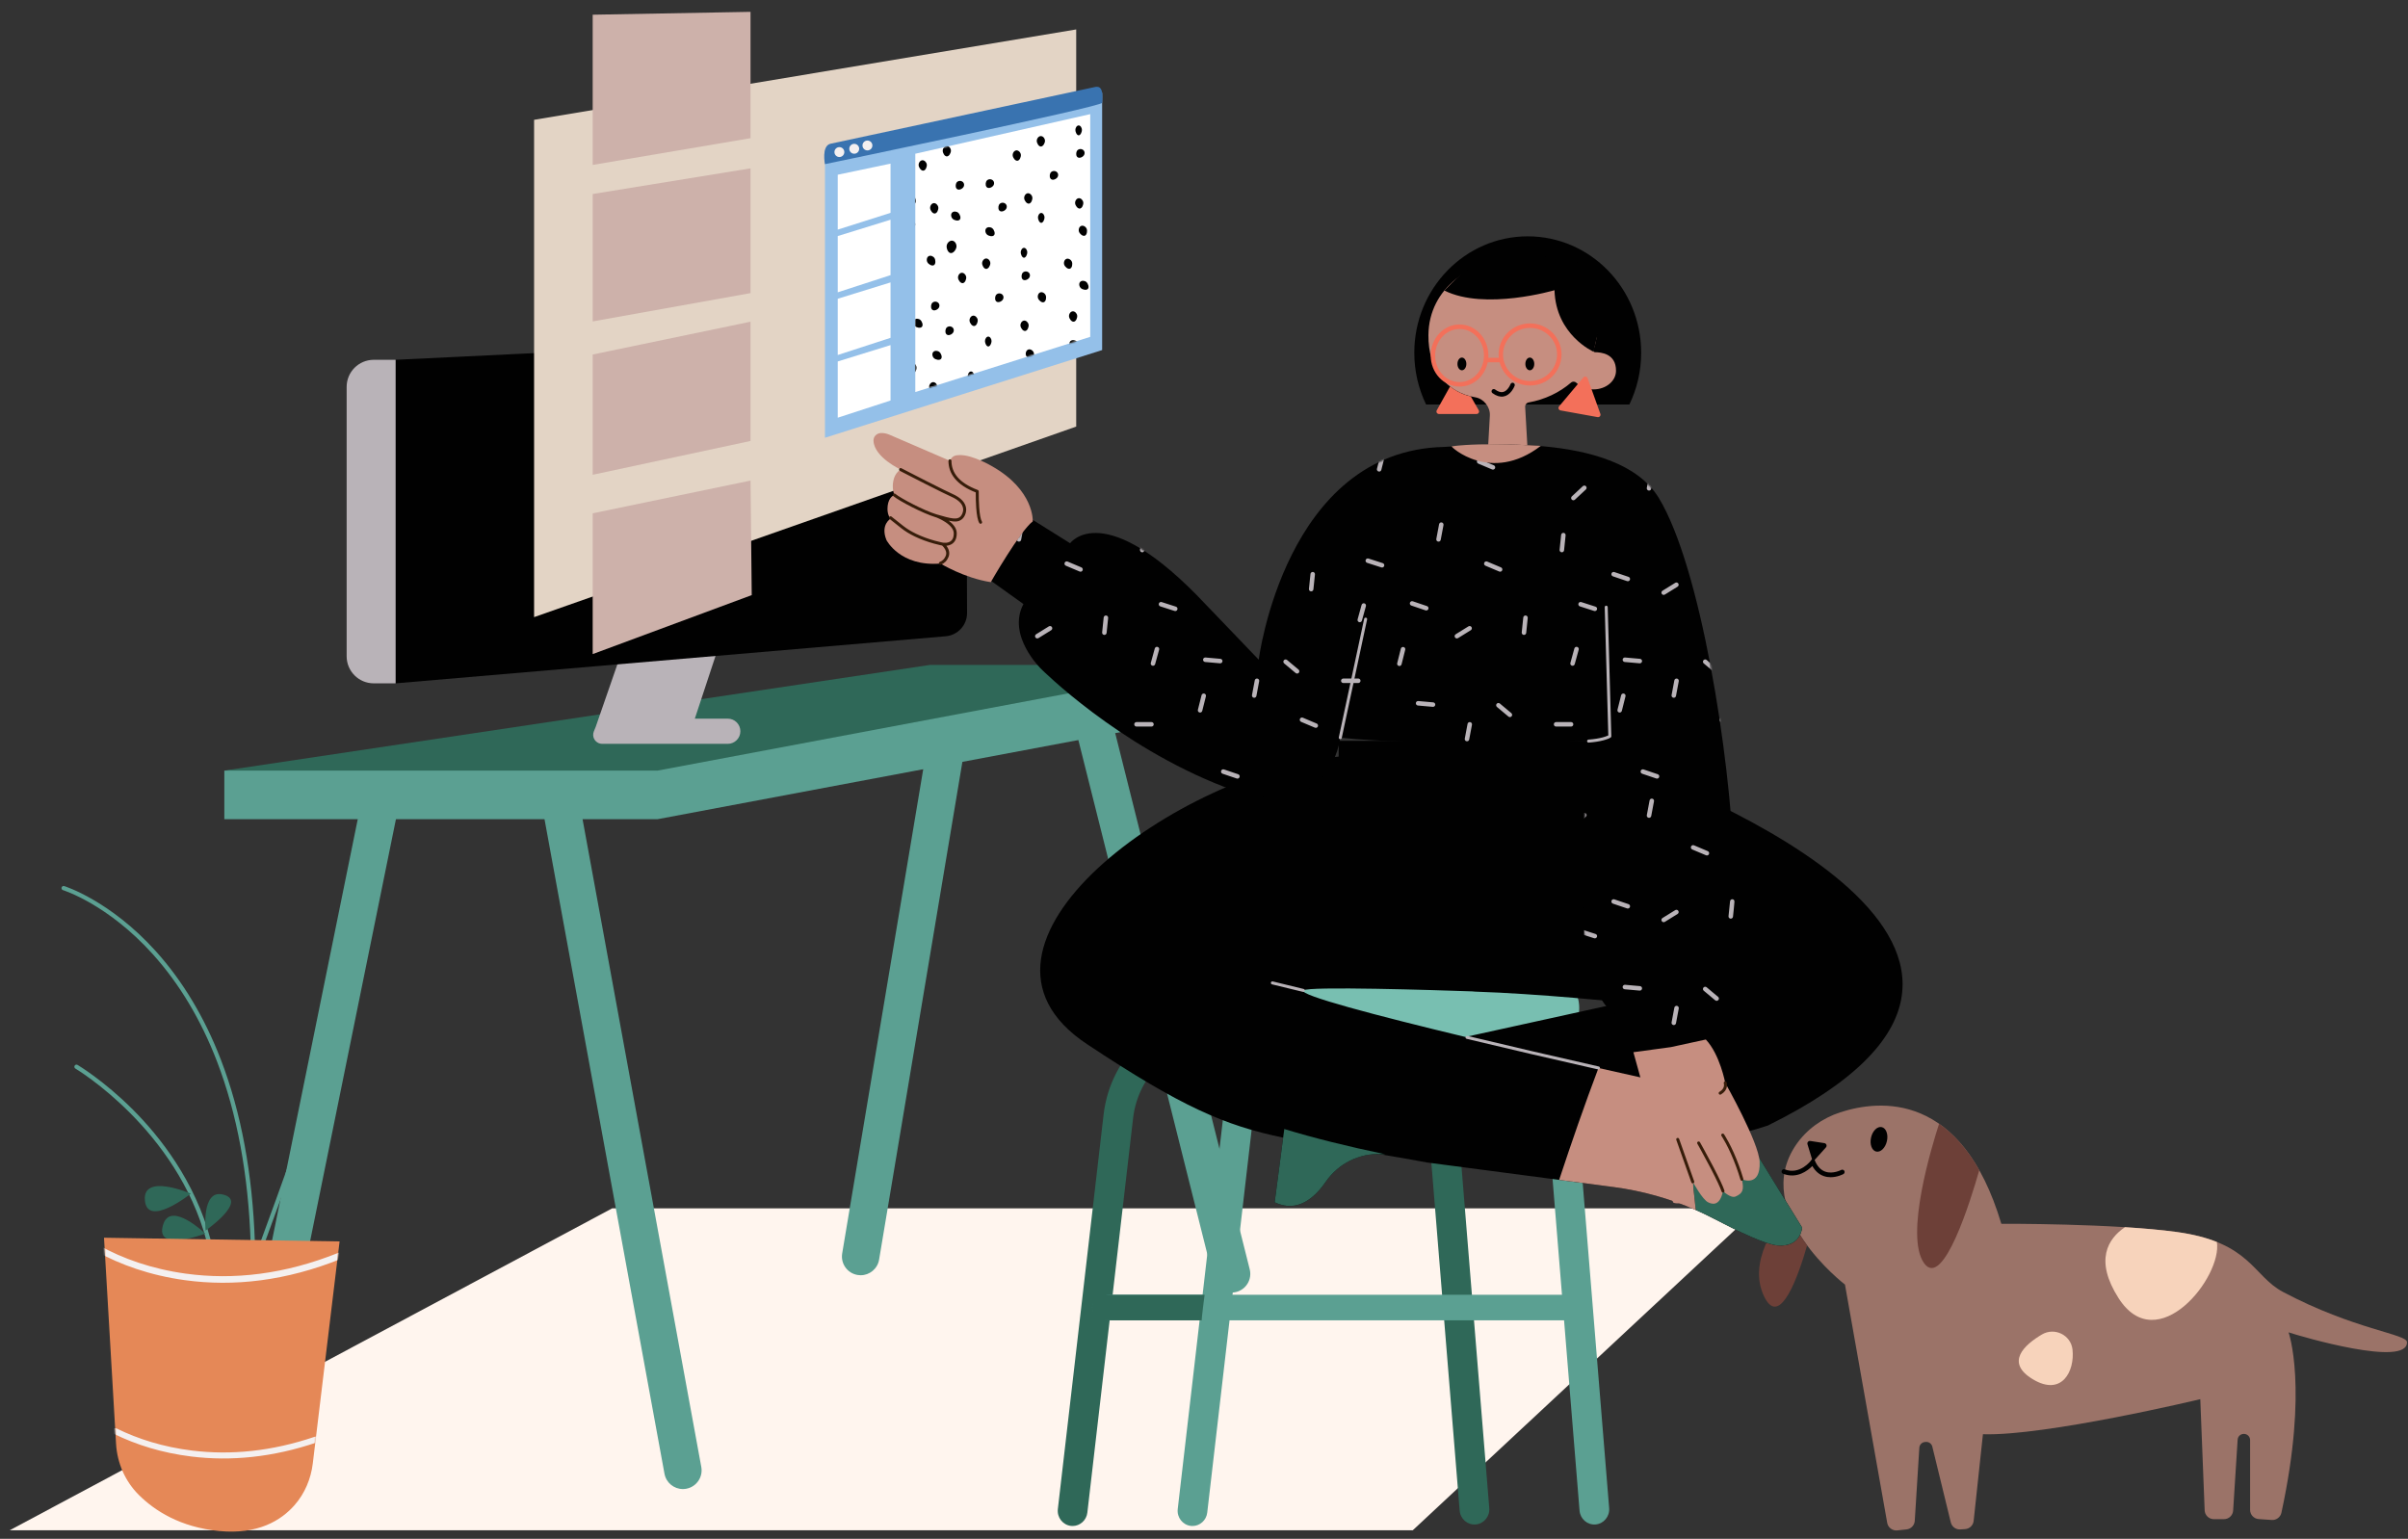 <svg viewBox="359.45 354.581 1603.7 1024.96" fill="none" xmlns="http://www.w3.org/2000/svg" xmlns:xlink="http://www.w3.org/1999/xlink" overflow="visible" width="1603.7px" height="1024.96px"><rect x="359.45" y="354.581" width="1603.7" height="1024.96" fill="#333333" stroke="none"/><g id="Master/Scene/Study"><g id="Desk"><path id="Fill 1" fill-rule="evenodd" clip-rule="evenodd" d="M767.187 1159.41L365.941 1373.84H1300.34L1530.33 1159.41H767.187Z" fill="#FFF5EE"/><path id="Fill 2" fill-rule="evenodd" clip-rule="evenodd" d="M509.928 1331.85C508.557 1338.59 512.913 1345.17 519.657 1346.54C520.494 1346.71 521.33 1346.79 522.153 1346.79C527.955 1346.79 533.151 1342.72 534.352 1336.81L628.288 874.919C628.403 874.357 628.464 873.798 628.5 873.242L603.704 870.743L509.928 1331.85Z" fill="#5BA092"/><path id="Fill 4" fill-rule="evenodd" clip-rule="evenodd" d="M711.911 844.699L801.988 1336.18C803.09 1342.19 808.33 1346.4 814.232 1346.4C814.976 1346.4 815.734 1346.33 816.492 1346.19C823.261 1344.95 827.744 1338.46 826.504 1331.69L736.865 842.599L711.943 840.088C711.656 841.568 711.623 843.124 711.911 844.699" fill="#5BA092"/><path id="Fill 6" fill-rule="evenodd" clip-rule="evenodd" d="M920.337 1189.46C919.201 1196.25 923.784 1202.67 930.571 1203.8C931.268 1203.92 931.959 1203.98 932.643 1203.98C938.622 1203.98 943.899 1199.66 944.919 1193.57L1001.54 855.194C1001.73 854.057 1001.75 852.934 1001.63 851.841L976.024 856.657L920.337 1189.46Z" fill="#5BA092"/><path id="Fill 8" fill-rule="evenodd" clip-rule="evenodd" d="M1191.75 1200.04L1091.38 799.901C1091.25 799.358 1091.07 798.839 1090.87 798.334L1066.85 802.853C1066.84 803.879 1066.95 804.921 1067.21 805.965L1167.58 1206.1C1169 1211.76 1174.08 1215.53 1179.66 1215.53C1180.66 1215.53 1181.68 1215.41 1182.7 1215.15C1189.37 1213.48 1193.43 1206.71 1191.75 1200.04" fill="#5BA092"/><path id="Fill 10" fill-rule="evenodd" clip-rule="evenodd" d="M508.844 900.22V867.859L978.838 829.817L1171.65 797.456V829.817L797.385 900.22H508.844Z" fill="#5BA092"/><path id="Fill 12" fill-rule="evenodd" clip-rule="evenodd" d="M508.844 867.858L978.838 797.457H1171.65L797.385 867.858H508.844Z" fill="#2F6858"/><path id="Fill 14" fill-rule="evenodd" clip-rule="evenodd" d="M844.141 833.254H822.194L836.98 788.494H773.594L756.188 838.692L754.937 841.759C754.594 842.599 754.447 843.504 754.504 844.409C754.706 847.569 757.33 850.029 760.496 850.029H844.141C848.775 850.029 852.53 846.274 852.53 841.642C852.53 837.009 848.775 833.254 844.141 833.254" fill="#B9B3B8"/><path id="Fill 16" fill-rule="evenodd" clip-rule="evenodd" d="M622.906 594.236L986.563 576.68C995.405 576.255 1002.82 583.289 1002.85 592.142L1003.5 762.839C1003.53 770.929 997.347 777.689 989.286 778.379L622.906 809.733V594.236Z" fill="#010101"/><path id="Fill 20" fill-rule="evenodd" clip-rule="evenodd" d="M608.348 594.236H622.906V809.733H608.348C598.388 809.733 590.316 801.661 590.316 791.704V612.265C590.316 602.308 598.388 594.236 608.348 594.236" fill="#B9B3B8"/></g><g id="UI"><g id="UI Simple"><path id="Fill 1_2" fill-rule="evenodd" clip-rule="evenodd" d="M715.145 434.389V765.636L1076.19 638.708V374.179L715.145 434.389Z" fill="#E3D4C5"/><path id="Fill 2_2" fill-rule="evenodd" clip-rule="evenodd" d="M859.291 549.815L754.172 568.673V483.812L859.291 466.712V549.815Z" fill="#CDB1AA"/><path id="Fill 3" fill-rule="evenodd" clip-rule="evenodd" d="M859.291 362.47L754.172 364.379V464.43L859.291 446.62V362.47Z" fill="#CDB1AA"/><path id="Fill 4_2" fill-rule="evenodd" clip-rule="evenodd" d="M859.291 648.294L754.172 670.82V590.72L859.291 568.859V648.294Z" fill="#CDB1AA"/><path id="Fill 5" fill-rule="evenodd" clip-rule="evenodd" d="M754.172 696.487V790.253L860.095 750.965L859.291 674.674L754.172 696.487Z" fill="#CDB1AA"/><path id="Fill 6_2" fill-rule="evenodd" clip-rule="evenodd" d="M1093.46 587.75L908.859 646.158V454.921L1093.46 416.297V587.75Z" fill="#94C0E9"/><path id="Fill 6 Copy" fill-rule="evenodd" clip-rule="evenodd" d="M952.541 496.354L917.371 507.524V470.954L952.541 463.568V496.354Z" fill="white"/><path id="Fill 6 Copy 2" fill-rule="evenodd" clip-rule="evenodd" d="M952.541 537.839L917.371 549.281V511.815L952.541 500.93V537.839Z" fill="white"/><path id="Fill 6 Copy 3" fill-rule="evenodd" clip-rule="evenodd" d="M952.541 579.596L917.371 591.039V553.573L952.541 542.688V579.596Z" fill="white"/><path id="Fill 6 Copy 4" fill-rule="evenodd" clip-rule="evenodd" d="M952.541 621.354L917.371 632.797V595.331L952.541 584.446V621.354Z" fill="white"/><path id="Fill 7" fill-rule="evenodd" clip-rule="evenodd" d="M908.845 463.917C908.845 463.917 906.459 451.875 912.44 450.348L1087.92 412.701C1090.44 412.158 1094.65 411.011 1093.46 423.039C1094 425.562 908.845 463.917 908.845 463.917Z" fill="#3973B0"/></g><path id="Fill 24" fill-rule="evenodd" clip-rule="evenodd" d="M921.766 455.876C921.766 457.697 920.29 459.172 918.469 459.172C916.648 459.172 915.172 457.697 915.172 455.876C915.172 454.056 916.648 452.579 918.469 452.579C920.29 452.579 921.766 454.056 921.766 455.876" fill="#F4F0F0"/><path id="Fill 26" fill-rule="evenodd" clip-rule="evenodd" d="M931.657 453.678C931.657 455.499 930.181 456.974 928.36 456.974C926.538 456.974 925.062 455.499 925.062 453.678C925.062 451.857 926.538 450.381 928.36 450.381C930.181 450.381 931.657 451.857 931.657 453.678" fill="#F4F0F0"/><path id="Fill 28" fill-rule="evenodd" clip-rule="evenodd" d="M940.45 451.48C940.45 453.301 938.974 454.776 937.153 454.776C935.332 454.776 933.855 453.301 933.855 451.48C933.855 449.66 935.332 448.183 937.153 448.183C938.974 448.183 940.45 449.66 940.45 451.48" fill="#F4F0F0"/><path id="Fill 6 Copy 5" fill-rule="evenodd" clip-rule="evenodd" d="M1085.53 578.951L969.027 615.711V456.974L1085.53 430.601V578.951Z" fill="white"/><mask id="mask0_413_1058229bf889ec-c7c8-428f-9116-441d554e3f15" style="mask-type:alpha" maskUnits="userSpaceOnUse" x="969" y="430" width="117" height="186" fill="#ffffff"><path id="Fill 6 Copy 5_2" fill-rule="evenodd" clip-rule="evenodd" d="M1085.53 578.951L969.027 615.711V456.974L1085.53 430.601V578.951Z" fill="#ffffff"/></mask><g mask="url(#mask0_413_1058229bf889ec-c7c8-428f-9116-441d554e3f15)"><g id="Patterns" transform="translate(937.152 403.129) scale(1.095 1.099)"><g id="Patterns/Pattern 1"><path id="Pattern" fill-rule="evenodd" clip-rule="evenodd" d="M132.529 0.566C132.697 1.936 131.839 4.122 130.47 4.29C129.1 4.458 127.74 2.545 127.571 1.176C127.403 -0.194 128.33 -1.818 129.7 -1.986C131.068 -2.154 132.361 -0.803 132.529 0.566ZM161.44 7.288C162.809 7.12 163.667 4.934 163.499 3.564C163.331 2.195 162.038 0.844 160.67 1.012C159.3 1.18 158.373 2.803 158.541 4.173C158.71 5.542 160.07 7.456 161.44 7.288ZM247.576 14.938C248.679 14.938 249.574 12.98 249.574 11.672C249.574 10.364 248.679 8.943 247.576 8.943C246.473 8.943 245.578 10.364 245.578 11.672C245.578 12.98 246.473 14.938 247.576 14.938ZM35.395 22.505C36.498 22.505 37.393 20.547 37.393 19.238C37.393 17.93 36.498 16.51 35.395 16.51C34.292 16.51 33.397 17.93 33.397 19.238C33.397 20.547 34.292 22.505 35.395 22.505ZM237.086 36.086C238.189 36.086 239.084 34.128 239.084 32.819C239.084 31.511 238.189 30.09 237.086 30.09C235.983 30.09 235.088 31.511 235.088 32.819C235.088 34.128 235.983 36.086 237.086 36.086ZM214.108 36.541C215.488 36.541 216.606 38.039 216.606 39.419C216.606 40.799 215.488 42.864 214.108 42.864C212.729 42.864 211.611 40.799 211.611 39.419C211.611 38.039 212.729 36.541 214.108 36.541ZM74.743 115.358C74.743 116.738 73.625 118.803 72.245 118.803C70.866 118.803 69.748 116.738 69.748 115.358C69.748 113.978 70.866 112.48 72.245 112.48C73.625 112.48 74.743 113.978 74.743 115.358ZM144.176 196.74C145.556 196.74 146.674 194.676 146.674 193.296C146.674 191.916 145.556 190.418 144.176 190.418C142.796 190.418 141.678 191.916 141.678 193.296C141.678 194.676 142.796 196.74 144.176 196.74ZM181.884 117.804C180.505 117.804 179.386 115.739 179.386 114.359C179.386 112.979 180.505 111.481 181.884 111.481C183.263 111.481 184.381 112.979 184.381 114.359C184.381 115.739 183.263 117.804 181.884 117.804ZM40.021 193.742C41.4 193.742 42.518 191.678 42.518 190.298C42.518 188.918 41.4 187.42 40.021 187.42C38.642 187.42 37.523 188.918 37.523 190.298C37.523 191.678 38.642 193.742 40.021 193.742ZM253.814 189.418C255.194 189.418 256.312 190.916 256.312 192.296C256.312 193.676 255.194 195.74 253.814 195.74C252.436 195.74 251.317 193.676 251.317 192.296C251.317 190.916 252.436 189.418 253.814 189.418ZM105.486 44.62C106.865 44.62 107.983 42.555 107.983 41.175C107.983 39.795 106.865 38.297 105.486 38.297C104.106 38.297 102.988 39.795 102.988 41.175C102.988 42.555 104.106 44.62 105.486 44.62ZM50.783 47.17C50.783 48.55 49.664 50.615 48.286 50.615C46.906 50.615 45.788 48.55 45.788 47.17C45.788 45.79 46.906 44.292 48.286 44.292C49.664 44.292 50.783 45.79 50.783 47.17ZM97.221 108.758C97.221 110.067 96.326 112.025 95.223 112.025C94.12 112.025 93.225 110.067 93.225 108.758C93.225 107.45 94.12 106.029 95.223 106.029C96.326 106.029 97.221 107.45 97.221 108.758ZM169.152 186.696C169.152 188.004 168.257 189.962 167.154 189.962C166.051 189.962 165.156 188.004 165.156 186.696C165.156 185.388 166.051 183.967 167.154 183.967C168.257 183.967 169.152 185.388 169.152 186.696ZM204.861 111.025C205.965 111.025 206.86 109.068 206.86 107.759C206.86 106.451 205.965 105.03 204.861 105.03C203.759 105.03 202.863 106.451 202.863 107.759C202.863 109.068 203.759 111.025 204.861 111.025ZM64.996 183.698C64.996 185.006 64.102 186.965 62.998 186.965C61.895 186.965 61 185.006 61 183.698C61 182.39 61.895 180.969 62.998 180.969C64.102 180.969 64.996 182.39 64.996 183.698ZM276.792 182.968C275.689 182.968 274.794 184.389 274.794 185.697C274.794 187.005 275.689 188.963 276.792 188.963C277.896 188.963 278.79 187.005 278.79 185.697C278.79 184.389 277.896 182.968 276.792 182.968ZM130.462 34.575C130.462 35.883 129.566 37.842 128.464 37.842C127.361 37.842 126.465 35.883 126.465 34.575C126.465 33.267 127.361 31.847 128.464 31.847C129.566 31.847 130.462 33.267 130.462 34.575ZM107.711 87.611C107.711 88.919 106.816 90.877 105.713 90.877C104.61 90.877 103.715 88.919 103.715 87.611C103.715 86.303 104.61 84.882 105.713 84.882C106.816 84.882 107.711 86.303 107.711 87.611ZM175.646 165.549C175.646 166.857 176.541 168.815 177.644 168.815C178.747 168.815 179.642 166.857 179.642 165.549C179.642 164.24 178.747 162.82 177.644 162.82C176.541 162.82 175.646 164.24 175.646 165.549ZM213.353 86.612C213.353 85.304 214.248 83.883 215.351 83.883C216.455 83.883 217.349 85.304 217.349 86.612C217.349 87.92 216.455 89.878 215.351 89.878C214.248 89.878 213.353 87.92 213.353 86.612ZM73.488 165.817C74.592 165.817 75.486 163.859 75.486 162.551C75.486 161.243 74.592 159.822 73.488 159.822C72.385 159.822 71.49 161.243 71.49 162.551C71.49 163.859 72.385 165.817 73.488 165.817ZM29.875 178.729C29.875 180.037 28.981 181.995 27.877 181.995C26.774 181.995 25.879 180.037 25.879 178.729C25.879 177.421 26.774 176 27.877 176C28.981 176 29.875 177.421 29.875 178.729ZM17.815 118.344C17.815 119.652 18.709 121.611 19.813 121.611C20.916 121.611 21.811 119.652 21.811 118.344C21.811 117.036 20.916 115.615 19.813 115.615C18.709 115.615 17.815 117.036 17.815 118.344ZM140.951 13.428C140.951 14.736 140.056 16.695 138.953 16.695C137.85 16.695 136.955 14.736 136.955 13.428C136.955 12.12 137.85 10.7 138.953 10.7C140.056 10.7 140.951 12.12 140.951 13.428ZM249.157 63.037C250.452 62.565 250.798 60.242 250.326 58.945C249.854 57.649 248.29 56.624 246.995 57.096C245.698 57.567 245.16 59.358 245.632 60.655C246.104 61.951 247.861 63.509 249.157 63.037ZM107.293 138.976C105.998 139.448 104.24 137.89 103.769 136.594C103.297 135.297 103.835 133.506 105.131 133.035C106.428 132.563 107.991 133.588 108.462 134.885C108.935 136.181 108.59 138.504 107.293 138.976ZM177.062 210.973C175.765 211.444 175.228 213.235 175.699 214.532C176.171 215.827 177.928 217.385 179.224 216.914C180.52 216.442 180.865 214.118 180.393 212.823C179.921 211.526 178.358 210.5 177.062 210.973ZM218.101 133.885C218.573 135.182 218.228 137.505 216.932 137.977C215.637 138.449 213.879 136.891 213.408 135.595C212.936 134.298 213.474 132.507 214.769 132.036C216.066 131.564 217.63 132.589 218.101 133.885ZM71.544 211.534C72.016 212.83 73.773 214.387 75.069 213.917C76.366 213.444 76.709 211.121 76.238 209.825C75.766 208.528 74.203 207.503 72.907 207.975C71.61 208.446 71.073 210.237 71.544 211.534ZM141.703 60.702C142.175 61.999 141.83 64.322 140.534 64.793C139.238 65.265 137.481 63.707 137.009 62.41C136.538 61.114 137.076 59.324 138.372 58.852C139.668 58.38 141.231 59.406 141.703 60.702ZM264.475 71.744C264.643 73.114 266.005 75.028 267.374 74.859C268.743 74.691 269.601 72.505 269.433 71.136C269.265 69.767 267.972 68.415 266.603 68.583C265.235 68.752 264.308 70.374 264.475 71.744ZM125.51 150.798C124.142 150.967 122.78 149.053 122.612 147.684C122.444 146.314 123.372 144.691 124.74 144.522C126.109 144.354 127.402 145.706 127.57 147.075C127.738 148.444 126.88 150.63 125.51 150.798ZM232.251 146.684C232.418 148.054 233.78 149.968 235.15 149.799C236.518 149.631 237.377 147.445 237.209 146.076C237.04 144.707 235.748 143.355 234.379 143.523C233.01 143.692 232.083 145.314 232.251 146.684ZM157.98 70.34C159.35 70.171 160.643 71.522 160.811 72.892C160.979 74.261 160.12 76.447 158.751 76.616C157.382 76.784 156.02 74.869 155.853 73.5C155.685 72.132 156.612 70.508 157.98 70.34ZM237.838 80.472C239.208 80.304 240.065 78.118 239.898 76.748C239.729 75.379 238.436 74.028 237.068 74.196C235.698 74.364 234.771 75.987 234.94 77.356C235.108 78.726 236.468 80.64 237.838 80.472ZM95.204 150.135C96.574 149.967 97.867 151.318 98.034 152.687C98.202 154.057 97.344 156.243 95.974 156.411C94.606 156.579 93.244 154.665 93.076 153.295C92.908 151.926 93.835 150.303 95.204 150.135ZM207.673 151.688C207.841 153.058 206.982 155.244 205.614 155.412C204.244 155.58 202.883 153.666 202.715 152.296C202.547 150.927 203.474 149.304 204.843 149.136C206.212 148.968 207.505 150.319 207.673 151.688ZM129.215 82.228C130.585 82.06 131.442 79.874 131.275 78.504C131.106 77.135 129.814 75.784 128.445 75.952C127.075 76.12 126.148 77.743 126.317 79.113C126.485 80.482 127.846 82.395 129.215 82.228ZM208.928 73.75C209.095 75.12 208.238 77.306 206.868 77.474C205.498 77.642 204.137 75.729 203.97 74.359C203.801 72.99 204.728 71.366 206.098 71.198C207.466 71.03 208.759 72.381 208.928 73.75ZM65.005 153.413C66.374 153.245 67.232 151.059 67.064 149.689C66.896 148.32 65.603 146.969 64.235 147.137C62.865 147.305 61.938 148.929 62.107 150.298C62.274 151.668 63.635 153.581 65.005 153.413ZM13.389 105.482C13.556 106.852 12.699 109.038 11.329 109.206C9.96 109.374 8.599 107.46 8.431 106.092C8.262 104.722 9.189 103.098 10.559 102.93C11.928 102.762 13.22 104.113 13.389 105.482ZM275.9 152.297C276.068 153.666 277.429 155.58 278.798 155.412C280.168 155.243 281.026 153.057 280.858 151.688C280.689 150.319 279.396 148.967 278.028 149.135C276.659 149.304 275.732 150.928 275.9 152.297ZM174.644 152.414C176.012 152.246 176.87 150.06 176.703 148.69C176.535 147.321 175.242 145.97 173.873 146.138C172.504 146.306 171.577 147.93 171.745 149.299C171.913 150.669 173.274 152.582 174.644 152.414ZM100.305 75.506C100.472 76.876 99.615 79.062 98.245 79.23C96.876 79.398 95.515 77.484 95.347 76.116C95.178 74.746 96.105 73.122 97.475 72.954C98.844 72.786 100.136 74.137 100.305 75.506ZM41.045 85.225C42.414 85.057 43.272 82.871 43.104 81.501C42.936 80.132 41.644 78.781 40.275 78.949C38.905 79.117 37.978 80.741 38.147 82.111C38.315 83.48 39.675 85.393 41.045 85.225ZM199.874 51.495C198.506 51.663 197.144 49.75 196.976 48.38C196.808 47.011 197.735 45.387 199.104 45.218C200.473 45.05 201.765 46.402 201.934 47.771C202.102 49.14 201.244 51.327 199.874 51.495ZM58.012 127.434C59.381 127.266 60.238 125.08 60.071 123.71C59.903 122.341 58.61 120.99 57.241 121.158C55.872 121.326 54.944 122.95 55.113 124.319C55.281 125.689 56.642 127.602 58.012 127.434ZM271.034 123.156C272.404 122.989 273.697 124.34 273.865 125.708C274.033 127.078 273.174 129.265 271.805 129.432C270.436 129.6 269.075 127.687 268.906 126.317C268.739 124.948 269.666 123.324 271.034 123.156ZM129.942 205.372C131.312 205.203 132.169 203.018 132.002 201.648C131.833 200.278 130.541 198.928 129.172 199.096C127.802 199.264 126.875 200.887 127.044 202.257C127.212 203.626 128.572 205.54 129.942 205.372ZM167.65 126.435C166.281 126.603 164.92 124.69 164.752 123.32C164.584 121.951 165.511 120.327 166.88 120.158C168.248 119.99 169.541 121.342 169.709 122.711C169.878 124.08 169.019 126.266 167.65 126.435ZM27.846 198.65C27.678 197.281 26.386 195.93 25.016 196.098C23.647 196.265 22.72 197.889 22.889 199.259C23.057 200.628 24.418 202.542 25.787 202.374C27.156 202.206 28.014 200.019 27.846 198.65ZM241.64 200.648C241.808 202.018 240.95 204.204 239.581 204.372C238.211 204.54 236.851 202.627 236.683 201.258C236.514 199.888 237.441 198.264 238.811 198.097C240.179 197.929 241.472 199.279 241.64 200.648ZM88.353 50.136C88.521 51.506 89.883 53.42 91.252 53.251C92.621 53.083 93.479 50.897 93.312 49.528C93.143 48.158 91.85 46.807 90.481 46.975C89.113 47.143 88.186 48.766 88.353 50.136ZM34.051 59.246C32.683 59.415 31.321 57.501 31.153 56.131C30.985 54.761 31.913 53.138 33.281 52.97C34.65 52.802 35.943 54.153 36.11 55.523C36.279 56.892 35.42 59.078 34.051 59.246ZM218.859 22.453C219.764 21.412 218.939 19.213 217.898 18.309C216.857 17.403 214.992 17.264 214.087 18.305C213.182 19.347 213.58 21.173 214.621 22.079C215.662 22.984 217.954 23.494 218.859 22.453ZM76.035 94.248C77.076 95.152 77.901 97.351 76.996 98.392C76.091 99.434 73.799 98.923 72.758 98.018C71.717 97.112 71.319 95.286 72.224 94.244C73.129 93.203 74.994 93.343 76.035 94.248ZM17.168 8.873C18.073 7.831 17.248 5.632 16.207 4.728C15.166 3.823 13.301 3.683 12.396 4.724C11.491 5.766 11.889 7.593 12.93 8.498C13.971 9.403 16.262 9.914 17.168 8.873ZM147.965 172.185C149.006 173.09 149.831 175.288 148.926 176.33C148.021 177.371 145.729 176.86 144.688 175.955C143.647 175.05 143.25 173.223 144.155 172.182C145.06 171.141 146.924 171.28 147.965 172.185ZM181.863 93.245C180.958 94.286 181.356 96.114 182.397 97.019C183.438 97.924 185.729 98.435 186.634 97.393C187.54 96.352 186.715 94.153 185.674 93.248C184.633 92.344 182.768 92.204 181.863 93.245ZM40.534 172.957C39.493 172.053 39.095 170.225 40 169.184C40.905 168.143 42.77 168.283 43.81 169.187C44.852 170.092 45.677 172.29 44.77 173.333C43.866 174.373 41.575 173.863 40.534 172.957ZM28.383 149.729C27.477 150.771 27.875 152.598 28.916 153.502C29.957 154.409 32.249 154.918 33.154 153.877C34.059 152.836 33.234 150.638 32.193 149.732C31.152 148.827 29.288 148.688 28.383 149.729ZM254.327 174.955C253.286 174.051 252.889 172.223 253.794 171.182C254.699 170.141 256.563 170.281 257.604 171.185C258.645 172.091 259.47 174.289 258.564 175.331C257.66 176.371 255.368 175.862 254.327 174.955ZM110.236 24.21C111.141 23.169 110.316 20.969 109.275 20.064C108.234 19.159 106.37 19.02 105.465 20.061C104.56 21.102 104.957 22.93 105.998 23.835C107.039 24.74 109.331 25.251 110.236 24.21ZM52.075 26.059C53.116 26.965 53.941 29.164 53.036 30.205C52.131 31.246 49.839 30.735 48.798 29.83C47.757 28.925 47.359 27.097 48.264 26.056C49.17 25.015 51.034 25.154 52.075 26.059ZM192.457 33.269C194.096 33.499 195.77 31.232 196 29.593C196.23 27.953 195.152 25.986 193.513 25.755C191.874 25.525 190.294 27.119 190.064 28.758C189.835 30.397 190.818 33.039 192.457 33.269ZM48.201 104.698C48.432 103.058 50.01 101.464 51.65 101.694C53.289 101.925 54.368 103.892 54.137 105.532C53.906 107.171 52.233 109.438 50.593 109.208C48.955 108.978 47.971 106.336 48.201 104.698ZM265.443 103.692C263.804 103.463 262.225 105.056 261.994 106.696C261.765 108.335 262.749 110.977 264.387 111.206C266.027 111.436 267.7 109.169 267.931 107.53C268.161 105.891 267.083 103.923 265.443 103.692ZM122.524 187.146C120.885 186.915 119.902 184.275 120.132 182.635C120.362 180.995 121.941 179.402 123.58 179.631C125.22 179.862 126.298 181.83 126.067 183.469C125.837 185.109 124.164 187.376 122.524 187.146ZM163.776 104.533C164.005 102.893 162.927 100.925 161.288 100.695C159.65 100.465 158.07 102.058 157.84 103.698C157.61 105.338 158.594 107.979 160.233 108.209C161.871 108.439 163.546 106.172 163.776 104.533ZM8.912 186.026C9.143 184.386 10.722 182.792 12.361 183.022C14 183.252 15.078 185.22 14.849 186.86C14.618 188.499 12.944 190.767 11.305 190.537C9.666 190.305 8.682 187.664 8.912 186.026ZM229.771 181.636C229.54 183.275 230.524 185.915 232.163 186.147C233.803 186.377 235.476 184.11 235.706 182.47C235.937 180.83 234.858 178.863 233.219 178.632C231.58 178.402 230 179.996 229.771 181.636ZM87.377 31.348C87.147 32.988 85.474 35.255 83.834 35.025C82.195 34.794 81.212 32.154 81.442 30.514C81.671 28.875 83.251 27.281 84.89 27.511C86.53 27.741 87.608 29.709 87.377 31.348ZM26.634 41.02C28.274 41.25 29.947 38.983 30.177 37.343C30.407 35.705 29.329 33.736 27.69 33.506C26.051 33.277 24.471 34.87 24.241 36.509C24.011 38.149 24.995 40.79 26.634 41.02ZM182.664 36.353C183.374 37.535 183.48 39.882 182.297 40.593C181.114 41.303 179.092 40.109 178.383 38.927C177.671 37.744 177.858 35.883 179.041 35.173C180.223 34.462 181.953 35.171 182.664 36.353ZM36.519 114.866C37.229 116.048 39.252 117.242 40.433 116.531C41.616 115.822 41.511 113.475 40.801 112.293C40.091 111.11 38.36 110.401 37.178 111.112C35.996 111.823 35.809 113.682 36.519 114.866ZM254.227 118.53C253.045 119.24 251.023 118.046 250.313 116.864C249.602 115.681 249.789 113.821 250.971 113.11C252.154 112.4 253.884 113.108 254.595 114.291C255.305 115.473 255.41 117.82 254.227 118.53ZM112.364 194.469C113.547 193.759 113.441 191.412 112.731 190.23C112.021 189.047 110.29 188.338 109.109 189.05C107.926 189.76 107.739 191.62 108.45 192.803C109.159 193.986 111.182 195.18 112.364 194.469ZM150.44 111.293C151.15 112.475 151.255 114.822 150.072 115.532C148.89 116.243 146.867 115.049 146.158 113.867C145.448 112.684 145.634 110.823 146.816 110.113C147.998 109.402 149.728 110.111 150.44 111.293ZM7.209 213.704C8.392 212.994 8.287 210.647 7.577 209.465C6.865 208.281 5.135 207.573 3.953 208.284C2.771 208.995 2.584 210.854 3.295 212.037C4.004 213.221 6.027 214.415 7.209 213.704ZM218.088 191.804C217.377 190.621 217.564 188.761 218.747 188.051C219.929 187.339 221.659 188.048 222.369 189.231C223.08 190.413 223.185 192.76 222.003 193.47C220.821 194.181 218.798 192.986 218.088 191.804ZM16.474 48.344C17.656 47.634 17.551 45.287 16.841 44.105C16.13 42.922 14.4 42.213 13.218 42.925C12.035 43.635 11.848 45.495 12.559 46.678C13.269 47.861 15.291 49.055 16.474 48.344ZM197.079 8.833C198.12 9.738 198.945 11.937 198.04 12.979C197.135 14.02 194.843 13.509 193.802 12.604C192.761 11.698 192.363 9.871 193.269 8.83C194.174 7.789 196.038 7.928 197.079 8.833ZM56.177 88.918C57.082 87.876 56.257 85.677 55.216 84.772C54.175 83.867 52.311 83.728 51.406 84.769C50.5 85.81 50.898 87.638 51.939 88.543C52.98 89.448 55.272 89.959 56.177 88.918ZM28.193 74.732C29.234 75.638 30.059 77.837 29.154 78.878C28.249 79.919 25.957 79.409 24.916 78.503C23.875 77.598 23.477 75.77 24.383 74.729C25.288 73.688 27.152 73.827 28.193 74.732ZM265.199 86.767C264.294 87.809 264.692 89.636 265.733 90.541C266.774 91.447 269.066 91.957 269.971 90.916C270.876 89.875 270.051 87.676 269.01 86.77C267.969 85.865 266.104 85.726 265.199 86.767ZM127.146 162.71C128.187 163.615 129.013 165.813 128.107 166.855C127.202 167.896 124.911 167.385 123.87 166.48C122.829 165.576 122.431 163.748 123.336 162.707C124.241 161.666 126.105 161.805 127.146 162.71ZM164.855 83.773C163.814 82.868 161.95 82.729 161.044 83.77C160.139 84.811 160.537 86.638 161.578 87.544C162.619 88.449 164.911 88.96 165.815 87.918C166.721 86.877 165.896 84.678 164.855 83.773ZM9.916 167.502C8.875 166.598 8.478 164.77 9.383 163.729C10.288 162.688 12.152 162.828 13.193 163.732C14.234 164.637 15.059 166.836 14.153 167.877C13.249 168.918 10.957 168.408 9.916 167.502ZM237.746 165.855C238.651 164.814 237.827 162.616 236.786 161.711C235.745 160.805 233.879 160.667 232.975 161.708C232.069 162.749 232.467 164.576 233.508 165.481C234.549 166.386 236.841 166.897 237.746 165.855ZM88.456 10.59C89.497 11.494 90.322 13.693 89.417 14.734C88.512 15.775 86.22 15.265 85.179 14.36C84.138 13.454 83.741 11.628 84.646 10.587C85.551 9.546 87.415 9.684 88.456 10.59ZM44.142 10.87C45.047 9.829 44.221 7.63 43.181 6.726C42.139 5.82 40.275 5.682 39.37 6.723C38.465 7.764 38.863 9.59 39.904 10.496C40.945 11.401 43.236 11.912 44.142 10.87ZM271.727 54.57C270.686 53.665 270.288 51.837 271.193 50.796C272.099 49.755 273.963 49.894 275.004 50.799C276.045 51.705 276.87 53.904 275.965 54.945C275.06 55.986 272.768 55.475 271.727 54.57ZM129.33 126.735C128.425 127.777 128.823 129.604 129.864 130.509C130.905 131.415 133.197 131.925 134.102 130.884C135.007 129.843 134.182 127.644 133.141 126.738C132.1 125.833 130.236 125.694 129.33 126.735ZM205.071 204.676C206.112 205.582 206.937 207.78 206.032 208.821C205.127 209.862 202.835 209.352 201.794 208.446C200.753 207.542 200.356 205.715 201.261 204.673C202.166 203.632 204.03 203.771 205.071 204.676ZM242.779 125.739C241.738 124.834 239.874 124.695 238.969 125.736C238.064 126.777 238.462 128.605 239.503 129.51C240.544 130.415 242.835 130.926 243.74 129.885C244.646 128.844 243.82 126.644 242.779 125.739ZM97.64 205.448C96.599 204.544 96.201 202.717 97.106 201.675C98.011 200.634 99.875 200.774 100.916 201.678C101.957 202.584 102.783 204.782 101.877 205.823C100.972 206.864 98.681 206.355 97.64 205.448ZM162.571 52.553C161.666 53.594 162.063 55.422 163.104 56.326C164.145 57.232 166.437 57.743 167.342 56.7C168.247 55.659 167.422 53.461 166.381 52.556C165.34 51.651 163.476 51.512 162.571 52.553ZM266.242 38.626C266.713 39.923 266.369 42.245 265.073 42.718C263.776 43.19 262.02 41.632 261.548 40.335C261.076 39.039 261.614 37.247 262.91 36.776C264.207 36.304 265.77 37.329 266.242 38.626ZM123.21 118.657C124.506 118.184 124.85 115.862 124.379 114.565C123.907 113.268 122.344 112.243 121.047 112.715C119.751 113.186 119.213 114.978 119.685 116.274C120.157 117.571 121.913 119.129 123.21 118.657ZM191.615 194.212C191.144 192.915 191.682 191.125 192.978 190.653C194.274 190.18 195.837 191.207 196.309 192.503C196.781 193.798 196.437 196.123 195.141 196.594C193.844 197.066 192.087 195.508 191.615 194.212ZM232.848 117.658C234.144 117.185 234.49 114.863 234.017 113.566C233.546 112.269 231.982 111.244 230.686 111.716C229.39 112.187 228.852 113.979 229.324 115.275C229.795 116.572 231.552 118.129 232.848 117.658ZM87.46 191.215C86.989 189.918 87.527 188.127 88.823 187.655C90.119 187.183 91.682 188.209 92.154 189.506C92.626 190.801 92.282 193.125 90.985 193.597C89.689 194.068 87.932 192.51 87.46 191.215ZM156.45 44.474C157.746 44.002 158.091 41.679 157.619 40.383C157.148 39.086 155.584 38.06 154.287 38.532C152.992 39.004 152.453 40.794 152.926 42.091C153.397 43.388 155.154 44.946 156.45 44.474ZM275.233 18.642C275.705 19.939 275.36 22.261 274.064 22.734C272.767 23.206 271.011 21.648 270.54 20.351C270.067 19.055 270.606 17.263 271.901 16.792C273.198 16.32 274.762 17.345 275.233 18.642ZM130.039 92.731C128.743 93.203 128.204 94.994 128.676 96.29C129.148 97.586 130.905 99.145 132.202 98.673C133.497 98.201 133.842 95.877 133.37 94.582C132.898 93.284 131.334 92.259 130.039 92.731ZM204.131 176.611C202.835 177.081 201.078 175.525 200.607 174.228C200.134 172.931 200.673 171.14 201.969 170.669C203.265 170.197 204.829 171.222 205.3 172.519C205.772 173.815 205.428 176.138 204.131 176.611ZM239.677 91.732C238.381 92.203 237.843 93.995 238.315 95.291C238.786 96.587 240.544 98.146 241.839 97.674C243.135 97.201 243.481 94.878 243.008 93.582C242.537 92.285 240.973 91.26 239.677 91.732ZM96.452 171.231C95.98 169.934 96.518 168.143 97.814 167.671C99.11 167.199 100.674 168.225 101.145 169.522C101.618 170.817 101.272 173.141 99.976 173.613C98.681 174.084 96.923 172.527 96.452 171.231ZM161.917 22.107C162.388 23.403 164.145 24.961 165.441 24.491C166.738 24.018 167.082 21.695 166.61 20.399C166.139 19.102 164.575 18.077 163.279 18.548C161.983 19.02 161.444 20.81 161.917 22.107ZM236.758 49.541C235.488 49.002 235.357 47.11 235.897 45.84C236.436 44.57 237.976 44.073 239.246 44.613C240.515 45.152 241.034 46.522 240.495 47.792C239.956 49.062 238.028 50.081 236.758 49.541ZM94.895 125.48C96.165 126.02 98.093 125.002 98.632 123.732C99.171 122.462 98.652 121.091 97.383 120.552C96.113 120.013 94.573 120.509 94.034 121.779C93.495 123.049 93.625 124.941 94.895 125.48ZM10.796 27.374C10.257 28.644 8.329 29.662 7.059 29.123C5.789 28.583 5.66 26.692 6.198 25.422C6.737 24.152 8.277 23.655 9.547 24.195C10.816 24.733 11.335 26.104 10.796 27.374ZM165.964 199.716C165.425 200.986 165.556 202.878 166.826 203.417C168.095 203.957 170.024 202.938 170.563 201.668C171.101 200.399 170.583 199.029 169.313 198.489C168.043 197.949 166.504 198.446 165.964 199.716ZM204.533 124.481C203.264 123.942 203.134 122.05 203.672 120.78C204.212 119.51 205.751 119.013 207.021 119.553C208.291 120.092 208.809 121.462 208.271 122.732C207.731 124.002 205.803 125.02 204.533 124.481ZM61.809 196.718C61.271 197.988 61.401 199.881 62.67 200.419C63.94 200.959 65.868 199.941 66.408 198.671C66.946 197.402 66.428 196.031 65.158 195.491C63.888 194.952 62.349 195.448 61.809 196.718ZM276.464 202.418C275.194 201.879 275.064 199.987 275.603 198.717C276.142 197.447 277.682 196.95 278.952 197.49C280.221 198.029 280.74 199.4 280.201 200.669C279.662 201.939 277.734 202.957 276.464 202.418ZM130.623 46.369C129.353 45.83 127.813 46.326 127.274 47.596C126.735 48.866 126.866 50.759 128.135 51.297C129.405 51.836 131.333 50.819 131.872 49.549C132.411 48.279 131.893 46.908 130.623 46.369ZM181.702 67.846C180.433 67.307 180.302 65.415 180.841 64.145C181.381 62.875 182.92 62.378 184.19 62.918C185.46 63.458 185.978 64.827 185.44 66.097C184.9 67.367 182.972 68.386 181.702 67.846ZM38.978 140.084C38.439 141.354 38.569 143.247 39.839 143.785C41.109 144.325 43.037 143.307 43.577 142.037C44.115 140.767 43.597 139.397 42.327 138.857C41.057 138.318 39.518 138.814 38.978 140.084ZM11.88 127.806C11.34 129.076 9.412 130.094 8.142 129.554C6.872 129.015 6.743 127.123 7.281 125.853C7.821 124.583 9.36 124.087 10.63 124.626C11.9 125.165 12.418 126.536 11.88 127.806ZM252.772 142.083C252.232 143.352 252.363 145.245 253.633 145.784C254.903 146.323 256.831 145.305 257.37 144.035C257.909 142.765 257.39 141.395 256.121 140.855C254.851 140.316 253.311 140.813 252.772 142.083ZM149.478 142.786C148.208 142.247 148.077 140.355 148.616 139.085C149.156 137.815 150.695 137.318 151.965 137.858C153.235 138.397 153.754 139.767 153.215 141.037C152.676 142.307 150.747 143.326 149.478 142.786ZM73.079 69.603C74.349 70.142 76.277 69.124 76.817 67.854C77.355 66.584 76.837 65.213 75.567 64.674C74.297 64.135 72.758 64.632 72.218 65.901C71.68 67.171 71.81 69.063 73.079 69.603ZM18.04 64.144C16.77 63.605 16.64 61.713 17.179 60.443C17.718 59.173 19.258 58.676 20.528 59.216C21.798 59.755 22.316 61.125 21.778 62.395C21.238 63.665 19.31 64.683 18.04 64.144ZM222.663 7.894C223.932 8.434 225.861 7.416 226.4 6.146C226.939 4.876 226.42 3.505 225.15 2.966C223.881 2.427 222.341 2.923 221.802 4.193C221.263 5.463 221.393 7.355 222.663 7.894ZM84.537 82.085C83.998 83.355 82.069 84.373 80.8 83.833C79.53 83.294 79.4 81.402 79.939 80.132C80.478 78.862 82.017 78.366 83.287 78.905C84.557 79.444 85.076 80.815 84.537 82.085ZM155.218 156.843C153.948 156.303 152.408 156.801 151.869 158.07C151.33 159.341 151.461 161.232 152.73 161.771C154 162.309 155.928 161.292 156.467 160.022C157.006 158.752 156.488 157.382 155.218 156.843ZM194.175 81.085C193.636 82.356 191.708 83.374 190.438 82.834C189.169 82.294 189.038 80.403 189.577 79.133C190.116 77.863 191.656 77.367 192.926 77.906C194.196 78.445 194.714 79.816 194.175 81.085ZM276.04 103.144C277.31 103.683 279.238 102.665 279.777 101.395C280.316 100.125 279.798 98.754 278.528 98.216C277.258 97.676 275.718 98.173 275.179 99.443C274.64 100.713 274.77 102.604 276.04 103.144ZM51.063 153.845C52.333 154.384 52.851 155.755 52.312 157.025C51.773 158.295 49.845 159.312 48.576 158.773C47.306 158.235 47.175 156.342 47.713 155.072C48.253 153.802 49.793 153.306 51.063 153.845ZM16.878 144.542C18.148 145.082 20.076 144.064 20.615 142.794C21.154 141.524 20.636 140.153 19.366 139.614C18.096 139.075 16.556 139.571 16.017 140.841C15.478 142.111 15.609 144.003 16.878 144.542ZM266.105 159.023C265.567 160.293 263.639 161.31 262.369 160.772C261.099 160.233 260.968 158.341 261.508 157.071C262.046 155.801 263.587 155.304 264.857 155.844C266.126 156.382 266.645 157.753 266.105 159.023ZM114.04 9.651C115.31 10.19 117.238 9.172 117.777 7.902C118.316 6.632 117.797 5.261 116.528 4.723C115.258 4.183 113.718 4.68 113.179 5.95C112.64 7.22 112.77 9.111 114.04 9.651ZM60.576 13.897C60.038 15.167 58.11 16.185 56.84 15.646C55.57 15.106 55.439 13.215 55.979 11.945C56.517 10.675 58.058 10.178 59.328 10.718C60.597 11.256 61.116 12.627 60.576 13.897ZM220.665 62.85C221.934 63.39 223.863 62.371 224.402 61.102C224.941 59.831 224.422 58.461 223.152 57.922C221.882 57.383 220.343 57.879 219.803 59.149C219.265 60.419 219.395 62.31 220.665 62.85ZM82.539 137.041C81.999 138.311 80.071 139.329 78.802 138.789C77.532 138.25 77.402 136.358 77.94 135.088C78.48 133.818 80.019 133.322 81.289 133.861C82.559 134.4 83.078 135.771 82.539 137.041ZM25.126 94.582C26.396 95.122 28.324 94.104 28.863 92.834C29.402 91.564 28.883 90.193 27.613 89.654C26.344 89.115 24.804 89.612 24.265 90.881C23.726 92.151 23.856 94.043 25.126 94.582ZM9.777 77.395C9.238 78.665 7.31 79.683 6.04 79.144C4.77 78.604 4.64 76.713 5.179 75.443C5.718 74.173 7.258 73.676 8.527 74.216C9.797 74.754 10.316 76.125 9.777 77.395ZM153.22 211.799C151.95 211.26 150.41 211.756 149.871 213.026C149.332 214.296 149.463 216.189 150.732 216.727C152.002 217.266 153.93 216.248 154.469 214.979C155.008 213.708 154.49 212.338 153.22 211.799ZM192.177 136.041C191.638 137.311 189.71 138.33 188.44 137.79C187.171 137.25 187.04 135.359 187.579 134.089C188.118 132.819 189.658 132.322 190.928 132.862C192.198 133.401 192.716 134.771 192.177 136.041ZM46.577 213.729C47.847 214.268 49.775 213.251 50.314 211.981C50.853 210.711 50.335 209.34 49.065 208.801C47.795 208.262 46.255 208.758 45.716 210.028C45.177 211.298 45.307 213.191 46.577 213.729ZM264.107 213.979C263.569 215.249 261.641 216.266 260.371 215.728C259.101 215.189 258.97 213.297 259.51 212.027C260.048 210.757 261.589 210.26 262.858 210.8C264.128 211.338 264.647 212.709 264.107 213.979ZM112.042 64.606C113.312 65.146 115.24 64.128 115.779 62.858C116.318 61.588 115.799 60.217 114.53 59.678C113.26 59.139 111.72 59.636 111.181 60.906C110.642 62.175 110.772 64.067 112.042 64.606ZM58.578 68.853C58.04 70.123 56.112 71.141 54.842 70.602C53.572 70.062 53.441 68.171 53.981 66.901C54.519 65.631 56.06 65.134 57.329 65.674C58.599 66.212 59.118 67.583 58.578 68.853Z" fill="#010101"/></g></g></g></g><g id="Dog"><path id="Fill 1_3" fill-rule="evenodd" clip-rule="evenodd" d="M1585 1095.48C1611.26 1086.91 1665.98 1081.44 1692.31 1169.71C1692.31 1169.71 1766.9 1169.37 1809.13 1175.18C1858.43 1181.97 1859.69 1204.43 1879.95 1215.14C1927.45 1240.27 1962.3 1243.04 1962.47 1248.53C1962.98 1265.55 1892.27 1244.91 1883.6 1242.02C1883.6 1242.02 1896.88 1278.72 1878.86 1362.14C1878.21 1365.12 1875.48 1367.19 1872.44 1366.99L1863.7 1366.39C1860.48 1366.17 1857.99 1363.49 1857.99 1360.26V1313.75C1857.99 1311.4 1856.02 1309.54 1853.68 1309.67L1853.54 1309.68C1851.47 1309.79 1849.82 1311.43 1849.69 1313.5L1846.7 1360.7C1846.49 1363.93 1843.82 1366.45 1840.58 1366.45H1833.85C1830.56 1366.45 1827.86 1363.84 1827.73 1360.55L1824.82 1286.53C1824.82 1286.53 1721.74 1311.22 1680.06 1309.88L1673.88 1367.6C1673.56 1370.57 1671.16 1372.88 1668.19 1373.08L1665.03 1373.29C1662.06 1373.49 1659.37 1371.52 1658.66 1368.62L1646.35 1318.13C1645.88 1316.21 1644.11 1314.9 1642.14 1315.01L1641.54 1315.05C1639.47 1315.17 1637.83 1316.82 1637.7 1318.88L1634.66 1367.55C1634.48 1370.54 1632.16 1372.96 1629.19 1373.28L1622.99 1373.93C1619.79 1374.27 1616.87 1372.07 1616.31 1368.9L1588.18 1210.2C1588.18 1210.2 1524.99 1161.86 1555.59 1117.12C1562.65 1106.8 1573.13 1099.36 1585 1095.48" fill="#9B7368"/><path id="Fill 4_3" fill-rule="evenodd" clip-rule="evenodd" d="M1739.72 1253.5C1738.66 1243.74 1727.74 1238.47 1719.31 1243.46C1708.02 1250.15 1694.39 1262.01 1713.45 1273.36C1732.68 1284.82 1741.28 1267.82 1739.72 1253.5" fill="#F7D3BB"/><path id="Fill 6_3" fill-rule="evenodd" clip-rule="evenodd" d="M1616.11 1114.66C1615.09 1119.16 1611.9 1122.27 1608.99 1121.61C1606.07 1120.94 1604.53 1116.76 1605.55 1112.27C1606.57 1107.77 1609.76 1104.66 1612.67 1105.32C1615.59 1105.98 1617.13 1110.17 1616.11 1114.66" fill="#010101"/><path id="Fill 8_2" fill-rule="evenodd" clip-rule="evenodd" d="M1587.76 1134.47C1587.35 1133.72 1586.4 1133.44 1585.65 1133.85C1585.59 1133.88 1580.22 1136.75 1575.12 1135C1572.18 1133.99 1569.86 1131.59 1568.23 1127.86L1567.95 1127.21L1575.49 1118.84C1576.4 1117.82 1575.82 1116.2 1574.47 1115.99L1565.12 1114.55C1563.87 1114.35 1562.84 1115.54 1563.22 1116.75L1566.23 1126.62L1565.54 1127.56C1565.47 1127.66 1558.23 1137.39 1548.06 1133.47C1547.27 1133.16 1546.36 1133.56 1546.05 1134.37C1545.74 1135.17 1546.14 1136.07 1546.94 1136.38C1556.2 1139.95 1563.37 1134.34 1566.44 1131.24C1568.36 1134.61 1570.93 1136.86 1574.11 1137.96C1575.65 1138.49 1577.19 1138.69 1578.65 1138.69C1583.21 1138.69 1586.93 1136.7 1587.14 1136.59C1587.89 1136.18 1588.17 1135.23 1587.76 1134.47" fill="#010101"/><path id="Fill 10_2" fill-rule="evenodd" clip-rule="evenodd" d="M1640.97 1196.1C1653.63 1213.32 1671.98 1153.84 1677.63 1134C1669.54 1119.62 1660.37 1109.72 1650.87 1103.08C1646.31 1117.06 1627.62 1177.92 1640.97 1196.1" fill="#6D4038"/><path id="Fill 12_2" fill-rule="evenodd" clip-rule="evenodd" d="M1770.36 1219.2C1796.21 1259.73 1839.68 1205.01 1835.86 1181.83C1828.87 1179.03 1820.22 1176.71 1809.14 1175.18C1799.01 1173.79 1787.01 1172.75 1774.63 1171.97C1763.31 1179.68 1754.25 1193.94 1770.36 1219.2" fill="#F7D3BB"/><path id="Fill 14_2" fill-rule="evenodd" clip-rule="evenodd" d="M1550.18 1160.37C1542.26 1169.52 1523.17 1195.13 1534.39 1218.23C1544.95 1239.97 1557.5 1203.24 1562.98 1184.08C1557.82 1177.07 1553.08 1169.01 1550.18 1160.37" fill="#6D4038"/></g><g id="Object/Floor" transform="translate(318.941 898) scale(0.997 1)"><g id="Object/Floor/Plant 2"><g id="Plant 2"><path id="Combined Shape" fill-rule="evenodd" clip-rule="evenodd" d="M209.469 285.671C208.708 285.671 208.079 285.067 208.053 284.302C206.52 238.856 198.952 198.219 185.561 163.521C174.865 135.806 160.449 111.799 142.717 92.165C112.588 58.805 83.013 49.576 82.718 49.486C81.968 49.26 81.545 48.469 81.772 47.72C81.999 46.97 82.795 46.543 83.538 46.774C83.841 46.865 114.169 56.326 144.822 90.265C162.787 110.157 177.383 134.46 188.205 162.5C201.711 197.494 209.342 238.442 210.886 284.206C210.913 284.988 210.3 285.644 209.518 285.671H209.469ZM216.216 285.059C216.052 285.059 215.885 285.03 215.722 284.969C214.988 284.697 214.614 283.88 214.888 283.147C215.504 281.49 276.674 116.734 288.779 61.053C288.944 60.288 289.695 59.797 290.464 59.969C291.23 60.135 291.714 60.89 291.548 61.655C279.402 117.532 218.161 282.475 217.544 284.135C217.332 284.705 216.791 285.059 216.216 285.059ZM178.661 283.392C178.83 284.027 179.403 284.446 180.03 284.446C180.151 284.446 180.273 284.43 180.395 284.398C181.152 284.196 181.602 283.42 181.401 282.664C170.865 243.073 147.244 213.436 129.284 195.547C109.832 176.171 92.602 165.99 92.43 165.889C91.756 165.494 90.886 165.719 90.492 166.396C90.096 167.071 90.323 167.939 90.999 168.335C91.675 168.731 158.802 208.768 178.661 283.392Z" fill="#5BA092"/><path id="Combined Shape_2" fill-rule="evenodd" clip-rule="evenodd" d="M168.096 251.628C168.096 251.628 135.656 237.689 137.429 256.19C139.203 274.69 168.096 251.628 168.096 251.628ZM177.98 276.212C177.98 276.212 175.172 249.186 189.131 252.135C207.125 255.937 177.98 276.212 177.98 276.212ZM177.727 278.24C177.727 278.24 154.846 256.317 149.683 272.041C143.325 291.405 177.727 278.24 177.727 278.24Z" fill="#2F6858"/><g id="Base"><path id="Mask" fill-rule="evenodd" clip-rule="evenodd" d="M110.109 280.999L267.468 283.466L249.576 431.316C248.33 441.617 244.189 451.428 237.316 459.201C228.376 469.313 212.961 478.809 187.062 476.343C160.977 473.858 143.9 462.741 133.374 452.316C124.253 443.282 118.911 431.117 118.159 418.301L110.109 280.999Z" fill="#E58857"/><mask id="mask0_413_107652d82c5c79-ffac-4ee3-9920-fec13d9b44c7" style="mask-type:alpha" maskUnits="userSpaceOnUse" x="110" y="280" width="158" height="197" fill="#ffffff"><path id="Mask_2" fill-rule="evenodd" clip-rule="evenodd" d="M110.109 280.999L267.468 283.466L249.576 431.316C248.33 441.617 244.189 451.428 237.316 459.201C228.376 469.313 212.961 478.809 187.062 476.343C160.977 473.858 143.9 462.741 133.374 452.316C124.253 443.282 118.911 431.117 118.159 418.301L110.109 280.999Z" fill="#ffffff"/></mask><g mask="url(#mask0_413_107652d82c5c79-ffac-4ee3-9920-fec13d9b44c7)"><path id="Combined Shape_3" fill-rule="evenodd" clip-rule="evenodd" d="M269.726 292.182C269.286 291.055 268.028 290.503 266.916 290.949C230.914 305.392 196.657 309.297 164.688 304.911C141.867 301.78 122.471 294.821 107.086 286.271C106.037 285.688 104.721 286.077 104.146 287.14C103.571 288.202 103.955 289.536 105.003 290.119C120.829 298.914 140.724 306.052 164.107 309.26C196.799 313.745 231.805 309.754 268.51 295.029C269.622 294.583 270.166 293.308 269.726 292.182ZM115.766 410.49C115.604 410.007 115.625 409.463 115.868 408.971C116.355 407.979 117.554 407.571 118.545 408.058C132.773 415.053 149.718 420.415 169.007 422.767C194.762 425.908 222.157 423.303 250.85 413.575C251.766 413.265 252.749 413.655 253.219 414.458C253.286 414.573 253.342 414.696 253.387 414.827C253.387 414.827 253.387 414.827 253.387 414.827C253.409 414.892 253.427 414.958 253.442 415.024C253.484 415.205 253.499 415.387 253.491 415.566C253.452 416.362 252.936 417.092 252.135 417.363C222.862 427.287 194.864 429.95 168.523 426.738C148.764 424.328 131.392 418.832 116.78 411.648C116.281 411.403 115.93 410.978 115.766 410.49Z" fill="#F4F0F0"/></g></g></g></g></g><g id="Object/Chair" transform="matrix(-1 0 0 1 1480.94 747) scale(0.998 1)"><g id="Object/Chair/Stool"><g id="Chair"><path id="Fill 37" fill-rule="evenodd" clip-rule="evenodd" d="M407.952 624C402.998 624.001 398.718 620.221 398.12 615.081L367.593 352.359C364.139 322.63 339.393 300.212 310.03 300.212H228.582C214 300.212 200.059 305.757 189.328 315.826C178.598 325.894 172.023 339.598 170.815 354.415L149.671 613.748C149.219 619.31 144.439 623.442 138.971 622.981C133.516 622.52 129.46 617.635 129.914 612.072L151.058 352.741C152.679 332.857 161.502 314.465 175.902 300.952C190.302 287.44 209.011 280 228.582 280H310.03C349.436 280 382.647 310.085 387.282 349.982L417.809 612.704C418.453 618.247 414.568 623.273 409.131 623.93C408.734 623.978 408.342 624 407.952 624" fill="#2F6858"/><path id="Fill 36" fill-rule="evenodd" clip-rule="evenodd" d="M327.952 624C322.998 624.001 318.718 620.221 318.12 615.081L287.593 352.359C284.139 322.63 259.393 300.212 230.03 300.212H148.582C134 300.212 120.059 305.757 109.328 315.826C98.598 325.894 92.023 339.598 90.815 354.415L69.671 613.748C69.219 619.31 64.439 623.442 58.971 622.981C53.516 622.52 49.46 617.635 49.913 612.072L71.058 352.741C72.679 332.857 81.502 314.465 95.902 300.952C110.302 287.44 129.011 280 148.582 280H230.03C269.436 280 302.647 310.085 307.282 349.982L337.809 612.704C338.453 618.247 334.568 623.273 329.131 623.93C328.734 623.978 328.342 624 327.952 624" fill="#5BA092"/><path id="Fill 38" fill-rule="evenodd" clip-rule="evenodd" d="M382.09 487H79.668C72.603 487 66.879 483.195 66.879 478.5C66.879 473.806 72.603 470 79.668 470H382.09C389.154 470 394.879 473.806 394.879 478.5C394.879 483.195 389.154 487 382.09 487" fill="#5BA092"/><path id="Fill 38 Copy" fill-rule="evenodd" clip-rule="evenodd" d="M321.783 487C322.081 487 319.91 470 319.879 470H391.739C393.473 470 394.879 473.806 394.879 478.5C394.879 483.195 393.473 487 391.739 487H321.783Z" fill="#2F6858"/><path id="Fill 39" fill-rule="evenodd" clip-rule="evenodd" d="M362.841 300H86.918C77.507 300 69.879 290.597 69.879 279C69.879 267.403 77.507 258 86.918 258H362.841C372.251 258 379.879 267.403 379.879 279C379.879 290.597 372.251 300 362.841 300" fill="#78BFB1"/></g></g></g><g id="Master/Character/Sitting" transform="matrix(-1 0 0 1 1722.94 407) scale(0.999 1)"><g id="Master/Character/Sitting"><g id="Lower Body/Sitting" transform="translate(15.94 331) scale(0.999 1)"><g id="Lower Body/Sitting/Crossed 2"><g id="Crossed 2"><path id="Pants" fill-rule="evenodd" clip-rule="evenodd" d="M456.94 110H274.94V122.65C223.665 140.987 -61.894 251.686 170.588 366.289C175.701 367.994 181.08 369.566 186.682 371.015L147.691 434.207C147.691 434.207 148.32 447.405 164.032 446.148C171.926 445.516 189.973 436.954 205.978 428.588C226.991 417.604 249.753 410.36 273.261 407.271L397.892 390.894C409.658 388.716 420.321 386.874 430.1 385.246C444.264 385.081 457.532 392.076 465.62 403.794C473.132 414.68 484.651 424.576 499.653 417.398L493.991 374.343C532.974 366.219 561.674 353.921 624.96 312C724.873 245.818 561.725 129.839 456.94 120.539V110ZM285.238 123H284.958C285.024 123.084 285.092 123.169 285.161 123.256C285.186 123.17 285.211 123.084 285.238 123ZM480.525 276.276C483.638 279.389 431.929 292.983 372.388 307.282L267.148 284.205C267.148 284.205 323.844 278.401 365.948 277.076C366.569 277.056 367.154 277.003 367.702 276.918C391.923 276.083 477.594 273.344 480.525 276.276Z" fill="#010101"/><path id="Shoes" fill-rule="evenodd" clip-rule="evenodd" d="M197.275 353.847C200.524 348.582 205.796 344.892 211.857 343.649C216.535 342.689 223.064 341.304 231.014 339.584C225.828 366.862 221.405 394.66 218.659 422.514C214.37 424.392 210.138 426.414 205.978 428.588C189.973 436.955 171.926 445.517 164.032 446.149C148.32 447.406 147.691 434.208 147.691 434.208L197.275 353.847ZM428.585 385.292C427.673 385.335 426.74 385.379 425.788 385.422C451.197 380.132 473.554 374.564 493.236 368.595L499.653 417.399C484.651 424.577 473.132 414.68 465.62 403.795C457.244 391.659 443.313 384.589 428.585 385.292Z" fill="#2F6858"/><path id="Skin" fill-rule="evenodd" clip-rule="evenodd" d="M231.013 339.583C225.826 366.861 221.404 394.659 218.658 422.514C236.034 414.905 254.407 409.749 273.26 407.271L309.816 402.468C301.54 377.51 292.929 352.644 283.564 327.929C263.212 332.526 244.932 336.569 231.013 339.583" fill="#c68e80"/><path id="Pants details" fill-rule="evenodd" clip-rule="evenodd" d="M480.76 277.248C480.224 277.379 479.683 277.049 479.552 276.513C479.422 275.976 479.751 275.435 480.288 275.305L500.95 270.285C501.487 270.154 502.027 270.484 502.158 271.02C502.288 271.557 501.959 272.098 501.422 272.228L480.76 277.248ZM283.785 328.904C283.246 329.026 282.71 328.688 282.589 328.149C282.467 327.611 282.805 327.075 283.344 326.953C313.543 320.131 343.95 313.077 371.078 306.567C371.615 306.439 372.155 306.769 372.284 307.307C372.412 307.844 372.082 308.383 371.545 308.512C344.407 315.024 313.992 322.08 283.785 328.904ZM268.125 284.415C268.241 283.876 267.897 283.344 267.357 283.228L230.919 275.393C230.379 275.277 229.848 275.62 229.732 276.16C229.615 276.7 229.959 277.232 230.499 277.348L266.937 285.183C267.477 285.299 268.009 284.955 268.125 284.415Z" fill="#B9B3B8"/></g></g></g><g id="Hairstyle" transform="translate(247.939 64) scale(0.995 1)"><g id="Hairstyle/Short"><g id="Short"><path id="Combined Shape" fill-rule="evenodd" clip-rule="evenodd" d="M167.04 153C172.096 142.619 174.939 130.917 174.939 118.538C174.939 75.715 140.913 41 98.939 41C56.966 41 22.939 75.715 22.939 118.538C22.939 130.917 25.783 142.619 30.839 153H167.04Z" fill="#010101"/><path id="Fill 3" fill-rule="evenodd" clip-rule="evenodd" d="M54.848 142.939C59.445 142.939 63.554 141.242 66.314 138.569C67.312 137.602 68.855 137.505 69.912 138.409C77.63 145.016 87.425 149.716 98.347 151.64C99.75 151.888 100.742 153.152 100.66 154.575L99.1 182H125.539L124.315 160.438C123.986 154.7 128.347 149.187 134.014 148.229C153.648 144.906 165.676 129.452 165.479 106.78C165.204 75.204 136.555 55.776 105.001 55.776C73.447 55.776 52.365 73.699 52.365 101.774C52.365 106.992 53.261 112.02 54.905 116.757C55.142 117.44 54.664 118.155 53.94 118.167C49.831 118.239 39.739 119.039 39.792 130.554C39.823 137.394 46.533 142.939 54.848 142.939Z" fill="#c68e80"/><path id="Fill 14" fill-rule="evenodd" clip-rule="evenodd" d="M54.855 117.841C54.855 117.841 80.139 106.775 81.007 76.883C81.007 76.883 127.65 90.579 154.787 77.097C154.787 77.097 145.818 67.735 142.099 65.168C134.882 60.187 110.286 50.402 110.286 50.402L65.528 58.421L46.506 81.918L54.855 117.841Z" fill="#010101"/><path id="Accessory" fill-rule="evenodd" clip-rule="evenodd" d="M52.122 161.415C50.87 161.64 49.843 160.424 50.274 159.227L58.831 135.477C59.262 134.28 60.829 133.998 61.65 134.971L77.939 154.256C78.76 155.228 78.221 156.725 76.968 156.95L52.122 161.415ZM137.095 147.617C142.152 146.485 147.131 144.049 150.973 140.988L159.876 156.843C160.513 157.945 159.717 159.323 158.444 159.323H133.2C131.927 159.323 131.132 157.945 131.768 156.843L137.095 147.617Z" fill="#F3705A"/></g></g></g><g id="Expression" transform="translate(321.939 155) scale(0.989 1)"><g id="Expression/Glasses"><g id="Glasses"><path id="Combined Shape" fill-rule="evenodd" clip-rule="evenodd" d="M41.367 28.686C41.367 18.927 33.222 11 23.154 11C13.085 11 4.939 18.927 4.939 28.686C4.939 38.444 13.085 46.372 23.154 46.372C33.222 46.372 41.367 38.444 41.367 28.686ZM43.687 33.905C41.314 42.808 33.014 49.372 23.154 49.372C11.446 49.372 1.939 40.12 1.939 28.686C1.939 17.252 11.446 8 23.154 8C34.861 8 44.367 17.252 44.367 28.686C44.367 29.435 44.327 30.175 44.247 30.904L51.274 30.886C51.241 30.392 51.224 29.893 51.224 29.39C51.224 17.987 59.911 8.704 70.676 8.704C81.443 8.704 90.128 17.987 90.128 29.39C90.128 40.793 81.443 50.076 70.676 50.076C61.367 50.076 53.613 43.135 51.685 33.885L43.687 33.905ZM87.128 29.39C87.128 19.601 79.74 11.704 70.676 11.704C61.614 11.704 54.224 19.601 54.224 29.39C54.224 39.179 61.614 47.076 70.676 47.076C79.74 47.076 87.128 39.179 87.128 29.39Z" fill="#F3705A"/><path id="Stroke 7" fill-rule="evenodd" clip-rule="evenodd" d="M33.532 49.516C33.246 48.739 33.646 47.877 34.423 47.592C35.201 47.306 36.063 47.706 36.348 48.484C36.401 48.628 36.524 48.919 36.718 49.304C37.044 49.955 37.442 50.607 37.906 51.208C40.148 54.113 42.87 54.791 46.736 52.008C47.409 51.524 48.346 51.676 48.83 52.349C49.314 53.021 49.162 53.958 48.489 54.442C43.191 58.257 38.691 57.135 35.531 53.041C34.518 51.729 33.866 50.429 33.532 49.516Z" fill="#010101"/><path id="Fill 9" fill-rule="evenodd" clip-rule="evenodd" d="M20.309 34.98C20.309 32.642 21.651 30.746 23.309 30.746C24.966 30.746 26.309 32.642 26.309 34.98C26.309 37.319 24.966 39.215 23.309 39.215C21.651 39.215 20.309 37.319 20.309 34.98" fill="#010101"/><path id="Fill 11" fill-rule="evenodd" clip-rule="evenodd" d="M66.094 34.98C66.094 32.642 67.437 30.746 69.094 30.746C70.749 30.746 72.094 32.642 72.094 34.98C72.094 37.319 70.749 39.215 69.094 39.215C67.437 39.215 66.094 37.319 66.094 34.98" fill="#010101"/></g></g></g><g id="Upper Body" transform="translate(64.939 26) scale(0.999 1)"><g id="Upper Body/Pointing"><g id="Body"><g id="Jumper"><path id="Jumper_2" fill-rule="evenodd" clip-rule="evenodd" d="M194.253 253.272C166.221 299.369 146.823 425.155 144.2 495.314C141.616 564.437 139.417 587.117 165.961 593.334L162.881 612.966C162.881 612.966 198.755 621.43 211.213 621.43L213.704 598.914C213.704 598.914 248.206 608.392 244.741 501.342C241.315 395.469 241.122 415.213 241.122 415.213C241.122 415.213 356.992 418.536 406.827 412.929C406.827 412.929 413.267 473.108 484.282 445.698C555.297 418.289 606.378 367.208 606.378 367.208C606.378 367.208 629.468 345.09 618.255 323.91L640.058 308.337C640.058 308.337 625.17 281.447 612.026 267.846L587.109 283.419C587.109 283.419 564.554 251.81 496.318 324.487L461.233 360.979C461.233 360.979 443.585 221.701 337.63 219.267C323.693 218.947 222.285 207.174 194.253 253.272Z" fill="#010101"/><g id="Object"><mask id="mask0_413_827528dad5674-b75c-4a1e-ae77-7d5701be1daf" style="mask-type:alpha" maskUnits="userSpaceOnUse" x="142" y="217" width="499" height="405" fill="#ffffff"><path id="Jumper_3" fill-rule="evenodd" clip-rule="evenodd" d="M194.253 253.272C166.221 299.369 146.823 425.155 144.2 495.314C141.616 564.437 139.417 587.117 165.961 593.334L162.881 612.966C162.881 612.966 198.755 621.43 211.213 621.43L213.704 598.914C213.704 598.914 248.206 608.392 244.741 501.342C241.315 395.469 241.122 415.213 241.122 415.213C241.122 415.213 356.992 418.536 406.827 412.929C406.827 412.929 413.267 473.108 484.282 445.698C555.297 418.289 606.378 367.208 606.378 367.208C606.378 367.208 629.468 345.09 618.255 323.91L640.058 308.337C640.058 308.337 625.17 281.447 612.026 267.846L587.109 283.419C587.109 283.419 564.554 251.81 496.318 324.487L461.233 360.979C461.233 360.979 443.585 221.701 337.63 219.267C323.693 218.947 222.285 207.174 194.253 253.272Z" fill="#ffffff"/></mask><g mask="url(#mask0_413_827528dad5674-b75c-4a1e-ae77-7d5701be1daf)"><g id="Jumper_4"><path id="Pattern" fill-rule="evenodd" clip-rule="evenodd" d="M98.074 223.046C97.27 223.248 96.783 224.063 96.985 224.866L99.425 234.564C99.627 235.367 100.443 235.855 101.246 235.653C102.049 235.451 102.537 234.635 102.335 233.832L99.894 224.134C99.692 223.331 98.877 222.844 98.074 223.046ZM315.536 228.417C315.214 227.654 314.335 227.296 313.571 227.618L304.357 231.503C303.593 231.824 303.235 232.704 303.557 233.467C303.879 234.231 304.759 234.589 305.522 234.267L314.737 230.382C315.5 230.06 315.858 229.181 315.536 228.417ZM132.309 242.027C132.309 242.855 132.981 243.527 133.809 243.527H143.809C144.638 243.527 145.309 242.855 145.309 242.027C145.309 241.198 144.638 240.527 143.809 240.527H133.809C132.981 240.527 132.309 241.198 132.309 242.027ZM242.84 245.479C242.277 246.086 242.312 247.035 242.919 247.599L250.247 254.404C250.854 254.967 251.803 254.932 252.367 254.325C252.93 253.718 252.895 252.769 252.288 252.205L244.96 245.401C244.353 244.837 243.404 244.872 242.84 245.479ZM114.809 376.527C113.981 376.527 113.309 375.855 113.309 375.027C113.309 374.198 113.981 373.527 114.809 373.527H124.809C125.638 373.527 126.309 374.198 126.309 375.027C126.309 375.855 125.638 376.527 124.809 376.527H114.809ZM251.309 404.027C251.309 404.855 251.981 405.527 252.809 405.527H262.809C263.638 405.527 264.309 404.855 264.309 404.027C264.309 403.198 263.638 402.527 262.809 402.527H252.809C251.981 402.527 251.309 403.198 251.309 404.027ZM170.786 266.618C171.549 266.296 172.429 266.654 172.751 267.417C173.073 268.181 172.715 269.06 171.951 269.382L162.737 273.267C161.973 273.589 161.094 273.231 160.772 272.467C160.45 271.704 160.808 270.824 161.571 270.503L170.786 266.618ZM310.751 296.417C310.429 295.654 309.549 295.296 308.786 295.618L299.571 299.503C298.808 299.824 298.45 300.704 298.772 301.467C299.094 302.231 299.973 302.589 300.737 302.267L309.951 298.382C310.715 298.06 311.073 297.181 310.751 296.417ZM151.786 399.618C152.549 399.296 153.429 399.654 153.751 400.417C154.073 401.181 153.715 402.06 152.951 402.382L143.737 406.267C142.973 406.589 142.094 406.231 141.772 405.467C141.45 404.704 141.808 403.824 142.571 403.503L151.786 399.618ZM197.465 237.278C197.312 236.463 197.848 235.679 198.662 235.526C199.476 235.373 200.26 235.908 200.414 236.722L202.264 246.55C202.417 247.364 201.881 248.148 201.067 248.301C200.253 248.455 199.469 247.919 199.315 247.105L197.465 237.278ZM339.134 269.552C338.32 269.706 337.784 270.49 337.937 271.304L339.788 281.131C339.941 281.946 340.725 282.481 341.539 282.328C342.353 282.175 342.889 281.391 342.736 280.576L340.886 270.749C340.732 269.935 339.948 269.399 339.134 269.552ZM180.938 375.304C180.784 374.49 181.32 373.706 182.134 373.552C182.948 373.399 183.732 373.935 183.886 374.749L185.736 384.576C185.889 385.391 185.353 386.175 184.539 386.328C183.725 386.481 182.941 385.946 182.788 385.131L180.938 375.304ZM320.134 402.552C319.32 402.706 318.784 403.49 318.938 404.304L320.788 414.131C320.941 414.946 321.725 415.481 322.539 415.328C323.353 415.175 323.889 414.391 323.736 413.576L321.886 403.749C321.732 402.935 320.948 402.399 320.134 402.552ZM143.723 304.187C143.638 303.363 144.237 302.626 145.061 302.541C145.885 302.456 146.622 303.055 146.708 303.879L147.735 313.826C147.82 314.65 147.221 315.387 146.397 315.472C145.573 315.557 144.836 314.958 144.751 314.134L143.723 304.187ZM283.061 331.541C282.237 331.626 281.638 332.363 281.723 333.187L282.751 343.134C282.836 343.958 283.573 344.557 284.397 344.472C285.221 344.387 285.82 343.65 285.735 342.826L284.708 332.879C284.622 332.055 283.885 331.456 283.061 331.541ZM256.447 278.154C256.362 277.33 256.961 276.593 257.785 276.508C258.609 276.423 259.346 277.022 259.432 277.846L260.459 287.793C260.544 288.617 259.945 289.354 259.121 289.439C258.297 289.524 257.56 288.925 257.475 288.101L256.447 278.154ZM126.061 427.508C125.237 427.593 124.638 428.33 124.723 429.154L125.751 439.101C125.836 439.925 126.573 440.524 127.397 440.439C128.221 440.354 128.82 439.617 128.735 438.793L127.708 428.846C127.622 428.022 126.885 427.423 126.061 427.508ZM181.717 312.339C181.013 311.903 180.795 310.979 181.231 310.274C181.667 309.57 182.591 309.352 183.296 309.788L191.8 315.049C192.504 315.485 192.722 316.409 192.286 317.114C191.851 317.818 190.926 318.036 190.222 317.6L181.717 312.339ZM319.231 339.274C318.795 339.979 319.013 340.903 319.717 341.339L328.222 346.6C328.926 347.036 329.851 346.818 330.286 346.114C330.722 345.409 330.504 344.485 329.8 344.049L321.296 338.788C320.591 338.352 319.667 338.57 319.231 339.274ZM99.398 299.522C98.609 299.775 97.764 299.341 97.511 298.552C97.258 297.763 97.692 296.919 98.481 296.665L108.002 293.609C108.791 293.355 109.636 293.79 109.889 294.578C110.142 295.367 109.708 296.212 108.919 296.465L99.398 299.522ZM235.511 327.552C235.764 328.341 236.609 328.775 237.398 328.522L246.919 325.465C247.708 325.212 248.142 324.367 247.889 323.578C247.636 322.79 246.791 322.355 246.002 322.609L236.481 325.665C235.692 325.919 235.258 326.763 235.511 327.552ZM81.898 429.985C81.11 430.238 80.265 429.804 80.012 429.016C79.758 428.227 80.193 427.382 80.981 427.129L90.503 424.072C91.291 423.819 92.136 424.253 92.389 425.042C92.643 425.831 92.209 426.675 91.42 426.929L81.898 429.985ZM83.485 354.366C83.283 353.563 83.77 352.747 84.573 352.545C85.377 352.343 86.192 352.831 86.394 353.634L88.834 363.332C89.036 364.135 88.549 364.95 87.746 365.152C86.942 365.355 86.127 364.867 85.925 364.064L83.485 354.366ZM217.573 383.545C216.77 383.747 216.283 384.563 216.485 385.366L218.925 395.064C219.127 395.867 219.942 396.355 220.746 396.152C221.549 395.95 222.036 395.135 221.834 394.332L219.394 384.634C219.192 383.831 218.377 383.343 217.573 383.545ZM272.485 430.366C272.283 429.563 272.77 428.747 273.573 428.545C274.377 428.343 275.192 428.831 275.394 429.634L277.834 439.332C278.036 440.135 277.549 440.95 276.746 441.152C275.942 441.355 275.127 440.867 274.925 440.064L272.485 430.366ZM213.518 307.715C213.783 308.5 214.634 308.921 215.419 308.656L224.893 305.454C225.678 305.189 226.099 304.338 225.833 303.553C225.568 302.768 224.717 302.347 223.932 302.612L214.459 305.814C213.674 306.079 213.253 306.931 213.518 307.715ZM349.92 328.123C349.135 328.389 348.284 327.967 348.019 327.183C347.754 326.398 348.175 325.547 348.96 325.281L358.433 322.079C359.218 321.814 360.069 322.235 360.334 323.02C360.6 323.805 360.178 324.656 359.394 324.921L349.92 328.123ZM194.019 439.183C194.284 439.967 195.135 440.389 195.92 440.123L205.394 436.921C206.178 436.656 206.6 435.805 206.334 435.02C206.069 434.235 205.218 433.814 204.433 434.079L194.96 437.281C194.175 437.547 193.754 438.398 194.019 439.183ZM109.708 325.298C109.487 324.5 109.956 323.674 110.755 323.453C111.553 323.233 112.379 323.702 112.6 324.501L115.259 334.14C115.479 334.939 115.01 335.765 114.212 335.985C113.413 336.206 112.587 335.737 112.367 334.938L109.708 325.298ZM248.755 352.453C247.956 352.674 247.487 353.5 247.708 354.298L250.367 363.938C250.587 364.737 251.413 365.206 252.212 364.985C253.01 364.765 253.479 363.939 253.259 363.14L250.6 353.501C250.379 352.702 249.553 352.233 248.755 352.453ZM156.589 369.879C155.953 370.41 155.007 370.325 154.477 369.689C153.946 369.053 154.031 368.107 154.667 367.576L162.343 361.167C162.979 360.637 163.925 360.722 164.456 361.358C164.987 361.993 164.902 362.939 164.266 363.47L156.589 369.879ZM292.477 398.689C293.007 399.325 293.953 399.41 294.589 398.879L302.266 392.47C302.902 391.939 302.987 390.993 302.456 390.358C301.925 389.722 300.979 389.637 300.343 390.167L292.667 396.576C292.031 397.107 291.946 398.053 292.477 398.689ZM207.063 363.394C206.238 363.467 205.51 362.857 205.437 362.032C205.364 361.207 205.973 360.478 206.798 360.405L216.759 359.523C217.585 359.45 218.313 360.06 218.386 360.885C218.459 361.71 217.849 362.438 217.024 362.511L207.063 363.394ZM343.437 391.032C343.51 391.857 344.238 392.467 345.063 392.394L355.024 391.511C355.849 391.438 356.459 390.71 356.386 389.885C356.313 389.06 355.585 388.45 354.759 388.523L344.798 389.405C343.973 389.478 343.364 390.207 343.437 391.032Z" fill="#B9B3B8"/></g><g id="Jumper_5"><path id="Pattern_2" fill-rule="evenodd" clip-rule="evenodd" d="M98.074 441.046C97.27 441.248 96.783 442.063 96.985 442.866L99.425 452.564C99.627 453.367 100.443 453.855 101.246 453.653C102.049 453.451 102.537 452.635 102.335 451.832L99.894 442.134C99.692 441.331 98.877 440.844 98.074 441.046ZM315.536 446.417C315.214 445.654 314.335 445.296 313.571 445.618L304.357 449.503C303.593 449.824 303.235 450.704 303.557 451.467C303.879 452.231 304.759 452.589 305.522 452.267L314.737 448.382C315.5 448.06 315.858 447.181 315.536 446.417ZM132.309 460.027C132.309 460.855 132.981 461.527 133.809 461.527H143.809C144.638 461.527 145.309 460.855 145.309 460.027C145.309 459.198 144.638 458.527 143.809 458.527H133.809C132.981 458.527 132.309 459.198 132.309 460.027ZM242.84 463.479C242.277 464.086 242.312 465.035 242.919 465.599L250.247 472.404C250.854 472.967 251.803 472.932 252.367 472.325C252.93 471.718 252.895 470.769 252.288 470.205L244.96 463.401C244.353 462.837 243.404 462.872 242.84 463.479ZM114.809 594.527C113.981 594.527 113.309 593.855 113.309 593.027C113.309 592.198 113.981 591.527 114.809 591.527H124.809C125.638 591.527 126.309 592.198 126.309 593.027C126.309 593.855 125.638 594.527 124.809 594.527H114.809ZM251.309 622.027C251.309 622.855 251.981 623.527 252.809 623.527H262.809C263.638 623.527 264.309 622.855 264.309 622.027C264.309 621.198 263.638 620.527 262.809 620.527H252.809C251.981 620.527 251.309 621.198 251.309 622.027ZM170.786 484.618C171.549 484.296 172.429 484.654 172.751 485.417C173.073 486.181 172.715 487.06 171.951 487.382L162.737 491.267C161.973 491.589 161.094 491.231 160.772 490.467C160.45 489.704 160.808 488.824 161.571 488.503L170.786 484.618ZM310.751 514.417C310.429 513.654 309.549 513.296 308.786 513.618L299.571 517.503C298.808 517.824 298.45 518.704 298.772 519.467C299.094 520.231 299.973 520.589 300.737 520.267L309.951 516.382C310.715 516.06 311.073 515.181 310.751 514.417ZM151.786 617.618C152.549 617.296 153.429 617.654 153.751 618.417C154.073 619.181 153.715 620.06 152.951 620.382L143.737 624.267C142.973 624.589 142.094 624.231 141.772 623.467C141.45 622.704 141.808 621.824 142.571 621.503L151.786 617.618ZM197.465 455.278C197.312 454.463 197.848 453.679 198.662 453.526C199.476 453.373 200.26 453.908 200.414 454.722L202.264 464.55C202.417 465.364 201.881 466.148 201.067 466.301C200.253 466.455 199.469 465.919 199.315 465.105L197.465 455.278ZM339.134 487.552C338.32 487.706 337.784 488.49 337.937 489.304L339.788 499.131C339.941 499.946 340.725 500.481 341.539 500.328C342.353 500.175 342.889 499.391 342.736 498.576L340.886 488.749C340.732 487.935 339.948 487.399 339.134 487.552ZM180.938 593.304C180.784 592.49 181.32 591.706 182.134 591.552C182.948 591.399 183.732 591.935 183.886 592.749L185.736 602.576C185.889 603.391 185.353 604.175 184.539 604.328C183.725 604.481 182.941 603.946 182.788 603.131L180.938 593.304ZM320.134 620.552C319.32 620.706 318.784 621.49 318.938 622.304L320.788 632.131C320.941 632.946 321.725 633.481 322.539 633.328C323.353 633.175 323.889 632.391 323.736 631.576L321.886 621.749C321.732 620.935 320.948 620.399 320.134 620.552ZM143.723 522.187C143.638 521.363 144.237 520.626 145.061 520.541C145.885 520.456 146.622 521.055 146.708 521.879L147.735 531.826C147.82 532.65 147.221 533.387 146.397 533.472C145.573 533.557 144.836 532.958 144.751 532.134L143.723 522.187ZM283.061 549.541C282.237 549.626 281.638 550.363 281.723 551.187L282.751 561.134C282.836 561.958 283.573 562.557 284.397 562.472C285.221 562.387 285.82 561.65 285.735 560.826L284.708 550.879C284.622 550.055 283.885 549.456 283.061 549.541ZM256.447 496.154C256.362 495.33 256.961 494.593 257.785 494.508C258.609 494.423 259.346 495.022 259.432 495.846L260.459 505.793C260.544 506.617 259.945 507.354 259.121 507.439C258.297 507.524 257.56 506.925 257.475 506.101L256.447 496.154ZM126.061 645.508C125.237 645.593 124.638 646.33 124.723 647.154L125.751 657.101C125.836 657.925 126.573 658.524 127.397 658.439C128.221 658.354 128.82 657.617 128.735 656.793L127.708 646.846C127.622 646.022 126.885 645.423 126.061 645.508ZM181.717 530.339C181.013 529.903 180.795 528.979 181.231 528.274C181.667 527.57 182.591 527.352 183.296 527.788L191.8 533.049C192.504 533.485 192.722 534.409 192.286 535.114C191.851 535.818 190.926 536.036 190.222 535.6L181.717 530.339ZM319.231 557.274C318.795 557.979 319.013 558.903 319.717 559.339L328.222 564.6C328.926 565.036 329.851 564.818 330.286 564.114C330.722 563.409 330.504 562.485 329.8 562.049L321.296 556.788C320.591 556.352 319.667 556.57 319.231 557.274ZM99.398 517.522C98.609 517.775 97.764 517.341 97.511 516.552C97.258 515.763 97.692 514.919 98.481 514.665L108.002 511.609C108.791 511.355 109.636 511.79 109.889 512.578C110.142 513.367 109.708 514.212 108.919 514.465L99.398 517.522ZM235.511 545.552C235.764 546.341 236.609 546.775 237.398 546.522L246.919 543.465C247.708 543.212 248.142 542.367 247.889 541.578C247.636 540.79 246.791 540.355 246.002 540.609L236.481 543.665C235.692 543.919 235.258 544.763 235.511 545.552ZM81.898 647.985C81.11 648.238 80.265 647.804 80.012 647.016C79.758 646.227 80.193 645.382 80.981 645.129L90.503 642.072C91.291 641.819 92.136 642.253 92.389 643.042C92.643 643.831 92.209 644.675 91.42 644.929L81.898 647.985ZM83.485 572.366C83.283 571.563 83.77 570.747 84.573 570.545C85.377 570.343 86.192 570.831 86.394 571.634L88.834 581.332C89.036 582.135 88.549 582.95 87.746 583.152C86.942 583.355 86.127 582.867 85.925 582.064L83.485 572.366ZM217.573 601.545C216.77 601.747 216.283 602.563 216.485 603.366L218.925 613.064C219.127 613.867 219.942 614.355 220.746 614.152C221.549 613.95 222.036 613.135 221.834 612.332L219.394 602.634C219.192 601.831 218.377 601.343 217.573 601.545ZM272.485 648.366C272.283 647.563 272.77 646.747 273.573 646.545C274.377 646.343 275.192 646.831 275.394 647.634L277.834 657.332C278.036 658.135 277.549 658.95 276.746 659.152C275.942 659.355 275.127 658.867 274.925 658.064L272.485 648.366ZM213.518 525.715C213.783 526.5 214.634 526.921 215.419 526.656L224.893 523.454C225.678 523.189 226.099 522.338 225.833 521.553C225.568 520.768 224.717 520.347 223.932 520.612L214.459 523.814C213.674 524.079 213.253 524.931 213.518 525.715ZM349.92 546.123C349.135 546.389 348.284 545.967 348.019 545.183C347.754 544.398 348.175 543.547 348.96 543.281L358.433 540.079C359.218 539.814 360.069 540.235 360.334 541.02C360.6 541.805 360.178 542.656 359.394 542.921L349.92 546.123ZM194.019 657.183C194.284 657.967 195.135 658.389 195.92 658.123L205.394 654.921C206.178 654.656 206.6 653.805 206.334 653.02C206.069 652.235 205.218 651.814 204.433 652.079L194.96 655.281C194.175 655.547 193.754 656.398 194.019 657.183ZM109.708 543.298C109.487 542.5 109.956 541.674 110.755 541.453C111.553 541.233 112.379 541.702 112.6 542.501L115.259 552.14C115.479 552.939 115.01 553.765 114.212 553.985C113.413 554.206 112.587 553.737 112.367 552.938L109.708 543.298ZM248.755 570.453C247.956 570.674 247.487 571.5 247.708 572.298L250.367 581.938C250.587 582.737 251.413 583.206 252.212 582.985C253.01 582.765 253.479 581.939 253.259 581.14L250.6 571.501C250.379 570.702 249.553 570.233 248.755 570.453ZM156.589 587.879C155.953 588.41 155.007 588.325 154.477 587.689C153.946 587.053 154.031 586.107 154.667 585.576L162.343 579.167C162.979 578.637 163.925 578.722 164.456 579.358C164.987 579.993 164.902 580.939 164.266 581.47L156.589 587.879ZM292.477 616.689C293.007 617.325 293.953 617.41 294.589 616.879L302.266 610.47C302.902 609.939 302.987 608.993 302.456 608.358C301.925 607.722 300.979 607.637 300.343 608.167L292.667 614.576C292.031 615.107 291.946 616.053 292.477 616.689ZM207.063 581.394C206.238 581.467 205.51 580.857 205.437 580.032C205.364 579.207 205.973 578.478 206.798 578.405L216.759 577.523C217.585 577.45 218.313 578.06 218.386 578.885C218.459 579.71 217.849 580.438 217.024 580.511L207.063 581.394ZM343.437 609.032C343.51 609.857 344.238 610.467 345.063 610.394L355.024 609.511C355.849 609.438 356.459 608.71 356.386 607.885C356.313 607.06 355.585 606.45 354.759 606.523L344.798 607.405C343.973 607.478 343.364 608.207 343.437 609.032Z" fill="#B9B3B8"/></g><g id="Jumper_6"><path id="Pattern_3" fill-rule="evenodd" clip-rule="evenodd" d="M378.074 223.046C377.27 223.248 376.783 224.063 376.985 224.866L379.425 234.564C379.627 235.367 380.443 235.855 381.246 235.653C382.049 235.451 382.537 234.635 382.335 233.832L379.894 224.134C379.692 223.331 378.877 222.844 378.074 223.046ZM595.536 228.417C595.214 227.654 594.335 227.296 593.571 227.618L584.357 231.503C583.593 231.824 583.235 232.704 583.557 233.467C583.879 234.231 584.759 234.589 585.522 234.267L594.737 230.382C595.5 230.06 595.858 229.181 595.536 228.417ZM412.309 242.027C412.309 242.855 412.981 243.527 413.809 243.527H423.809C424.638 243.527 425.309 242.855 425.309 242.027C425.309 241.198 424.638 240.527 423.809 240.527H413.809C412.981 240.527 412.309 241.198 412.309 242.027ZM522.84 245.479C522.277 246.086 522.312 247.035 522.919 247.599L530.247 254.404C530.854 254.967 531.803 254.932 532.367 254.325C532.93 253.718 532.895 252.769 532.288 252.205L524.96 245.401C524.353 244.837 523.404 244.872 522.84 245.479ZM394.809 376.527C393.981 376.527 393.309 375.855 393.309 375.027C393.309 374.198 393.981 373.527 394.809 373.527H404.809C405.638 373.527 406.309 374.198 406.309 375.027C406.309 375.855 405.638 376.527 404.809 376.527H394.809ZM531.309 404.027C531.309 404.855 531.981 405.527 532.809 405.527H542.809C543.638 405.527 544.309 404.855 544.309 404.027C544.309 403.198 543.638 402.527 542.809 402.527H532.809C531.981 402.527 531.309 403.198 531.309 404.027ZM450.786 266.618C451.549 266.296 452.429 266.654 452.751 267.417C453.073 268.181 452.715 269.06 451.951 269.382L442.737 273.267C441.973 273.589 441.094 273.231 440.772 272.467C440.45 271.704 440.808 270.824 441.571 270.503L450.786 266.618ZM590.751 296.417C590.429 295.654 589.549 295.296 588.786 295.618L579.571 299.503C578.808 299.824 578.45 300.704 578.772 301.467C579.094 302.231 579.973 302.589 580.737 302.267L589.951 298.382C590.715 298.06 591.073 297.181 590.751 296.417ZM431.786 399.618C432.549 399.296 433.429 399.654 433.751 400.417C434.073 401.181 433.715 402.06 432.951 402.382L423.737 406.267C422.973 406.589 422.094 406.231 421.772 405.467C421.45 404.704 421.808 403.824 422.571 403.503L431.786 399.618ZM477.465 237.278C477.312 236.463 477.848 235.679 478.662 235.526C479.476 235.373 480.26 235.908 480.414 236.722L482.264 246.55C482.417 247.364 481.881 248.148 481.067 248.301C480.253 248.455 479.469 247.919 479.315 247.105L477.465 237.278ZM619.134 269.552C618.32 269.706 617.784 270.49 617.937 271.304L619.788 281.131C619.941 281.946 620.725 282.481 621.539 282.328C622.353 282.175 622.889 281.391 622.736 280.576L620.886 270.749C620.732 269.935 619.948 269.399 619.134 269.552ZM460.938 375.304C460.784 374.49 461.32 373.706 462.134 373.552C462.948 373.399 463.732 373.935 463.886 374.749L465.736 384.576C465.889 385.391 465.353 386.175 464.539 386.328C463.725 386.481 462.941 385.946 462.788 385.131L460.938 375.304ZM600.134 402.552C599.32 402.706 598.784 403.49 598.938 404.304L600.788 414.131C600.941 414.946 601.725 415.481 602.539 415.328C603.353 415.175 603.889 414.391 603.736 413.576L601.886 403.749C601.732 402.935 600.948 402.399 600.134 402.552ZM423.723 304.187C423.638 303.363 424.237 302.626 425.061 302.541C425.885 302.456 426.622 303.055 426.708 303.879L427.735 313.826C427.82 314.65 427.221 315.387 426.397 315.472C425.573 315.557 424.836 314.958 424.751 314.134L423.723 304.187ZM563.061 331.541C562.237 331.626 561.638 332.363 561.723 333.187L562.751 343.134C562.836 343.958 563.573 344.557 564.397 344.472C565.221 344.387 565.82 343.65 565.735 342.826L564.708 332.879C564.622 332.055 563.885 331.456 563.061 331.541ZM536.447 278.154C536.362 277.33 536.961 276.593 537.785 276.508C538.609 276.423 539.346 277.022 539.432 277.846L540.459 287.793C540.544 288.617 539.945 289.354 539.121 289.439C538.297 289.524 537.56 288.925 537.475 288.101L536.447 278.154ZM406.061 427.508C405.237 427.593 404.638 428.33 404.723 429.154L405.751 439.101C405.836 439.925 406.573 440.524 407.397 440.439C408.221 440.354 408.82 439.617 408.735 438.793L407.708 428.846C407.622 428.022 406.885 427.423 406.061 427.508ZM461.717 312.339C461.013 311.903 460.795 310.979 461.231 310.274C461.667 309.57 462.591 309.352 463.296 309.788L471.8 315.049C472.504 315.485 472.722 316.409 472.286 317.114C471.851 317.818 470.926 318.036 470.222 317.6L461.717 312.339ZM599.231 339.274C598.795 339.979 599.013 340.903 599.717 341.339L608.222 346.6C608.926 347.036 609.851 346.818 610.286 346.114C610.722 345.409 610.504 344.485 609.8 344.049L601.296 338.788C600.591 338.352 599.667 338.57 599.231 339.274ZM379.398 299.522C378.609 299.775 377.764 299.341 377.511 298.552C377.258 297.763 377.692 296.919 378.481 296.665L388.002 293.609C388.791 293.355 389.636 293.79 389.889 294.578C390.142 295.367 389.708 296.212 388.919 296.465L379.398 299.522ZM515.511 327.552C515.764 328.341 516.609 328.775 517.398 328.522L526.919 325.465C527.708 325.212 528.142 324.367 527.889 323.578C527.636 322.79 526.791 322.355 526.002 322.609L516.481 325.665C515.692 325.919 515.258 326.763 515.511 327.552ZM361.898 429.985C361.11 430.238 360.265 429.804 360.012 429.016C359.758 428.227 360.193 427.382 360.981 427.129L370.503 424.072C371.292 423.819 372.136 424.253 372.389 425.042C372.643 425.831 372.209 426.675 371.42 426.929L361.898 429.985ZM363.485 354.366C363.283 353.563 363.77 352.747 364.573 352.545C365.377 352.343 366.192 352.831 366.394 353.634L368.834 363.332C369.036 364.135 368.549 364.95 367.746 365.152C366.942 365.355 366.127 364.867 365.925 364.064L363.485 354.366ZM497.573 383.545C496.77 383.747 496.283 384.563 496.485 385.366L498.925 395.064C499.127 395.867 499.942 396.355 500.746 396.152C501.549 395.95 502.036 395.135 501.834 394.332L499.394 384.634C499.192 383.831 498.377 383.343 497.573 383.545ZM552.485 430.366C552.283 429.563 552.77 428.747 553.573 428.545C554.377 428.343 555.192 428.831 555.394 429.634L557.834 439.332C558.036 440.135 557.549 440.95 556.746 441.152C555.942 441.355 555.127 440.867 554.925 440.064L552.485 430.366ZM493.518 307.715C493.783 308.5 494.634 308.921 495.419 308.656L504.893 305.454C505.678 305.189 506.099 304.338 505.833 303.553C505.568 302.768 504.717 302.347 503.932 302.612L494.459 305.814C493.674 306.079 493.253 306.931 493.518 307.715ZM629.92 328.123C629.135 328.389 628.284 327.967 628.019 327.183C627.754 326.398 628.175 325.547 628.96 325.281L638.433 322.079C639.218 321.814 640.069 322.235 640.334 323.02C640.6 323.805 640.178 324.656 639.394 324.921L629.92 328.123ZM474.019 439.183C474.284 439.967 475.135 440.389 475.92 440.123L485.394 436.921C486.178 436.656 486.6 435.805 486.334 435.02C486.069 434.235 485.218 433.814 484.433 434.079L474.96 437.281C474.175 437.547 473.754 438.398 474.019 439.183ZM389.708 325.298C389.487 324.5 389.956 323.674 390.755 323.453C391.553 323.233 392.379 323.702 392.6 324.501L395.259 334.14C395.479 334.939 395.01 335.765 394.212 335.985C393.413 336.206 392.587 335.737 392.367 334.938L389.708 325.298ZM528.755 352.453C527.956 352.674 527.487 353.5 527.708 354.298L530.367 363.938C530.587 364.737 531.413 365.206 532.212 364.985C533.01 364.765 533.479 363.939 533.259 363.14L530.6 353.501C530.379 352.702 529.553 352.233 528.755 352.453ZM436.589 369.879C435.953 370.41 435.007 370.325 434.477 369.689C433.946 369.053 434.031 368.107 434.667 367.576L442.343 361.167C442.979 360.637 443.925 360.722 444.456 361.358C444.987 361.993 444.902 362.939 444.266 363.47L436.589 369.879ZM572.477 398.689C573.007 399.325 573.953 399.41 574.589 398.879L582.266 392.47C582.902 391.939 582.987 390.993 582.456 390.358C581.925 389.722 580.979 389.637 580.343 390.167L572.667 396.576C572.031 397.107 571.946 398.053 572.477 398.689ZM487.063 363.394C486.238 363.467 485.51 362.857 485.437 362.032C485.364 361.207 485.973 360.478 486.798 360.405L496.759 359.523C497.585 359.45 498.313 360.06 498.386 360.885C498.459 361.71 497.849 362.438 497.024 362.511L487.063 363.394ZM623.437 391.032C623.51 391.857 624.238 392.467 625.063 392.394L635.024 391.511C635.849 391.438 636.459 390.71 636.386 389.885C636.313 389.06 635.585 388.45 634.759 388.523L624.798 389.405C623.973 389.478 623.364 390.207 623.437 391.032Z" fill="#B9B3B8"/></g></g></g><path id="Jumper Details" fill-rule="evenodd" clip-rule="evenodd" d="M231.766 412.752C230.385 412.386 229.271 411.997 228.403 411.612C228.23 411.536 228.081 411.466 227.956 411.405L230.356 326.028C230.372 325.476 229.937 325.016 229.385 325C228.832 324.985 228.372 325.42 228.357 325.972L225.94 411.957C225.93 412.301 226.098 412.626 226.385 412.817C227.128 413.313 228.696 414.007 231.254 414.685C233.916 415.39 237.163 415.921 241.048 416.21C241.599 416.251 242.079 415.838 242.12 415.287C242.161 414.737 241.747 414.257 241.197 414.216C237.432 413.936 234.306 413.425 231.766 412.752ZM407.037 413.907C407.577 413.792 407.921 413.26 407.805 412.72L390.883 333.76C390.767 333.22 390.236 332.876 389.696 332.992C389.156 333.108 388.812 333.639 388.928 334.179L405.849 413.139C405.965 413.679 406.497 414.023 407.037 413.907Z" fill="#B9B3B8"/></g><path id="Skin" fill-rule="evenodd" clip-rule="evenodd" d="M612.025 268.846C612.025 268.846 610.879 248.023 639.424 232.01C639.424 232.01 651.895 224.587 660.755 224.685C663.709 224.718 666.014 225.322 667.289 228.509L707.949 211.008C709.687 210.315 711.547 209.927 713.416 210.012C715.818 210.12 718.494 212.033 718.307 215.307C717.68 226.279 700.206 234.333 700.206 234.333C700.206 234.333 703.806 236.133 705.006 241.532C706.235 247.064 704.406 251.281 704.406 251.281C704.406 251.281 708.14 252.426 708.867 258.485C709.135 260.715 709.086 264.894 706.797 266.97C706.797 266.97 713.884 270.881 709.679 281.295C709.679 281.295 700.58 299.185 673.618 296.938C673.618 296.938 657.894 306.569 640.057 309.337C640.057 309.337 620.528 275.273 612.025 268.846ZM162.88 613.965C153.442 623.96 149.932 642.872 149.932 642.872C149.932 642.872 127.477 682.471 126.965 695.455C126.284 712.74 138.803 707.066 138.803 707.066C137.353 714.117 138.075 716.325 142.992 718.528C146.227 719.979 151.417 714.931 151.417 714.931C153.673 725.884 159.361 723.303 161.11 722.51C161.169 722.483 161.224 722.458 161.274 722.436C165.102 720.732 171.599 708.778 171.599 708.778C169.268 724.767 184.059 723.739 184.726 722.407C185.392 721.075 190.286 697.943 190.286 697.943L211.213 622.429L186.166 619.031L162.88 613.965ZM332.484 218.864C333.566 218.864 306.376 244.132 273.016 218.571C273.016 218.571 310.818 215.968 332.484 218.864Z" fill="#c68e80"/><path id="Skin Shadows" fill-rule="evenodd" clip-rule="evenodd" d="M647.687 269.989C648.776 268.264 649.417 264.689 649.776 259.661C650.023 256.193 650.098 252.591 650.078 249.566C663.015 244.512 668.268 237.089 668.289 228.511C668.29 227.959 667.843 227.51 667.291 227.509C666.739 227.507 666.29 227.954 666.289 228.506C666.27 236.381 661.369 243.176 648.718 247.946C648.323 248.095 648.064 248.476 648.071 248.898C648.072 248.964 648.074 249.092 648.075 249.277C648.103 252.314 648.032 255.996 647.781 259.519C647.448 264.192 646.839 267.586 645.996 268.921C645.701 269.388 645.841 270.005 646.308 270.3C646.775 270.595 647.392 270.456 647.687 269.989ZM701.095 233.874C700.842 233.383 700.239 233.191 699.748 233.444L699.368 233.639L698.87 233.896L698.293 234.192C697.135 234.788 695.842 235.451 694.448 236.166C690.463 238.208 686.461 240.251 682.7 242.156L682.252 242.383C673.884 246.621 668.01 249.526 665.79 250.493C659.763 253.116 656.772 256.586 656.485 260.466C656.272 263.349 657.714 266.271 659.512 267.596C661.464 269.034 663.639 269.35 668.138 268.419C664.804 270.865 662.798 273.62 662.76 276.719C662.708 281.064 664.552 283.654 667.607 284.669C668.294 284.897 668.994 285.032 669.684 285.093L669.634 285.159C667.912 287.431 667.219 289.958 668.244 292.546C669.243 295.068 670.969 296.763 673.305 297.711C673.816 297.918 674.4 297.672 674.607 297.16C674.815 296.648 674.568 296.065 674.057 295.857C672.219 295.112 670.898 293.814 670.103 291.81C669.38 289.983 669.886 288.137 671.228 286.367C671.557 285.932 671.911 285.54 672.264 285.198C672.366 285.099 672.456 285.016 672.53 284.949C672.578 284.94 672.631 284.93 672.688 284.919C673.029 284.851 673.423 284.769 673.867 284.672C675.13 284.393 676.536 284.046 678.05 283.625C682.375 282.422 686.702 280.866 690.748 278.918C694.095 277.307 697.105 275.491 699.695 273.457C702.598 271.177 704.688 269.522 706.099 268.391C706.594 267.995 706.969 267.691 707.241 267.47C707.407 267.334 707.502 267.255 707.544 267.22C707.966 266.863 708.019 266.232 707.662 265.81C707.305 265.389 706.674 265.336 706.253 265.693C706.22 265.72 706.133 265.792 705.976 265.92C705.709 266.138 705.339 266.437 704.848 266.831C703.443 267.957 701.358 269.608 698.46 271.884C695.992 273.822 693.104 275.564 689.88 277.116C685.951 279.008 681.733 280.524 677.514 281.698C676.037 282.109 674.666 282.448 673.437 282.718C673.008 282.813 672.628 282.892 672.302 282.956C672.241 282.968 672.187 282.979 672.139 282.988C672.09 282.997 672.047 283.005 672.011 283.012L671.931 283.027L671.909 283.031C671.901 283.032 671.893 283.034 671.884 283.035C671.819 283.047 671.715 283.062 671.571 283.078C670.511 283.194 669.326 283.133 668.238 282.771C666.009 282.03 664.719 280.218 664.76 276.743C664.792 274.135 666.884 271.587 670.422 269.27C671.716 268.423 673.108 267.671 674.5 267.025C674.987 266.798 675.439 266.602 675.843 266.436C675.981 266.38 676.095 266.334 676.183 266.299C676.249 266.274 676.3 266.255 676.336 266.241L676.353 266.235C676.489 266.194 676.627 266.153 676.766 266.111C685.478 263.498 701.193 255.228 705.043 252.052C705.469 251.7 705.529 251.07 705.177 250.644C704.826 250.218 704.196 250.158 703.77 250.509C700.129 253.513 684.652 261.657 676.191 264.196C665.926 267.275 662.88 267.594 660.698 265.985C659.438 265.057 658.319 262.789 658.48 260.613C658.705 257.557 661.188 254.677 666.588 252.326C668.861 251.337 674.741 248.429 683.156 244.167L683.604 243.94C687.368 242.033 691.373 239.99 695.36 237.946C696.755 237.231 698.049 236.567 699.208 235.971C699.614 235.762 699.854 235.639 700.284 235.417L700.664 235.221C701.155 234.968 701.348 234.365 701.095 233.874ZM180.697 680.165C180.882 679.644 181.454 679.372 181.974 679.557C182.495 679.742 182.767 680.314 182.582 680.834L172.541 709.113C172.356 709.634 171.785 709.906 171.264 709.721C170.744 709.536 170.472 708.964 170.656 708.444L180.697 680.165ZM168.162 682.009C167.681 681.737 167.071 681.906 166.799 682.387C166.766 682.446 166.702 682.558 166.61 682.722C166.457 682.995 166.279 683.312 166.079 683.67C165.507 684.693 164.869 685.841 164.183 687.086C162.221 690.644 160.26 694.272 158.429 697.759C158.075 698.431 157.73 699.093 157.393 699.743C153.886 706.504 151.455 711.655 150.468 714.615C150.293 715.139 150.576 715.705 151.1 715.88C151.624 716.055 152.19 715.772 152.365 715.248C153.307 712.421 155.711 707.33 159.168 700.664C159.504 700.017 159.848 699.358 160.199 698.689C162.024 695.215 163.979 691.598 165.934 688.051C166.619 686.81 167.254 685.666 167.824 684.646C168.024 684.29 168.201 683.974 168.353 683.703C168.445 683.54 168.508 683.428 168.54 683.372C168.812 682.891 168.642 682.281 168.162 682.009ZM150.783 677.057C151.096 676.603 151.719 676.488 152.174 676.801C152.629 677.114 152.744 677.737 152.431 678.192C152.397 678.24 152.328 678.344 152.225 678.502C152.05 678.771 151.846 679.093 151.616 679.469C150.956 680.547 150.218 681.833 149.422 683.323C147.143 687.591 144.861 692.63 142.731 698.409C141.675 701.271 140.682 704.253 139.762 707.35C139.604 707.88 139.048 708.181 138.518 708.024C137.989 707.867 137.687 707.31 137.844 706.781C138.777 703.641 139.784 700.619 140.854 697.717C143.017 691.85 145.336 686.728 147.658 682.381C148.472 680.856 149.23 679.536 149.911 678.424C150.15 678.033 150.364 677.695 150.548 677.411C150.661 677.238 150.74 677.12 150.783 677.057ZM150.26 641.928C149.739 641.747 149.169 642.022 148.987 642.544C148.948 642.655 148.9 642.83 148.854 643.061C148.535 644.67 148.792 646.482 150.048 648.183C150.713 649.082 151.626 649.885 152.806 650.573C153.283 650.852 153.895 650.69 154.173 650.213C154.452 649.736 154.291 649.124 153.814 648.846C152.863 648.291 152.156 647.669 151.657 646.994C150.775 645.8 150.598 644.551 150.816 643.449C150.843 643.314 150.867 643.228 150.876 643.201C151.058 642.68 150.782 642.11 150.26 641.928Z" fill="#371D0A"/></g></g></g></g></g></g></svg>
